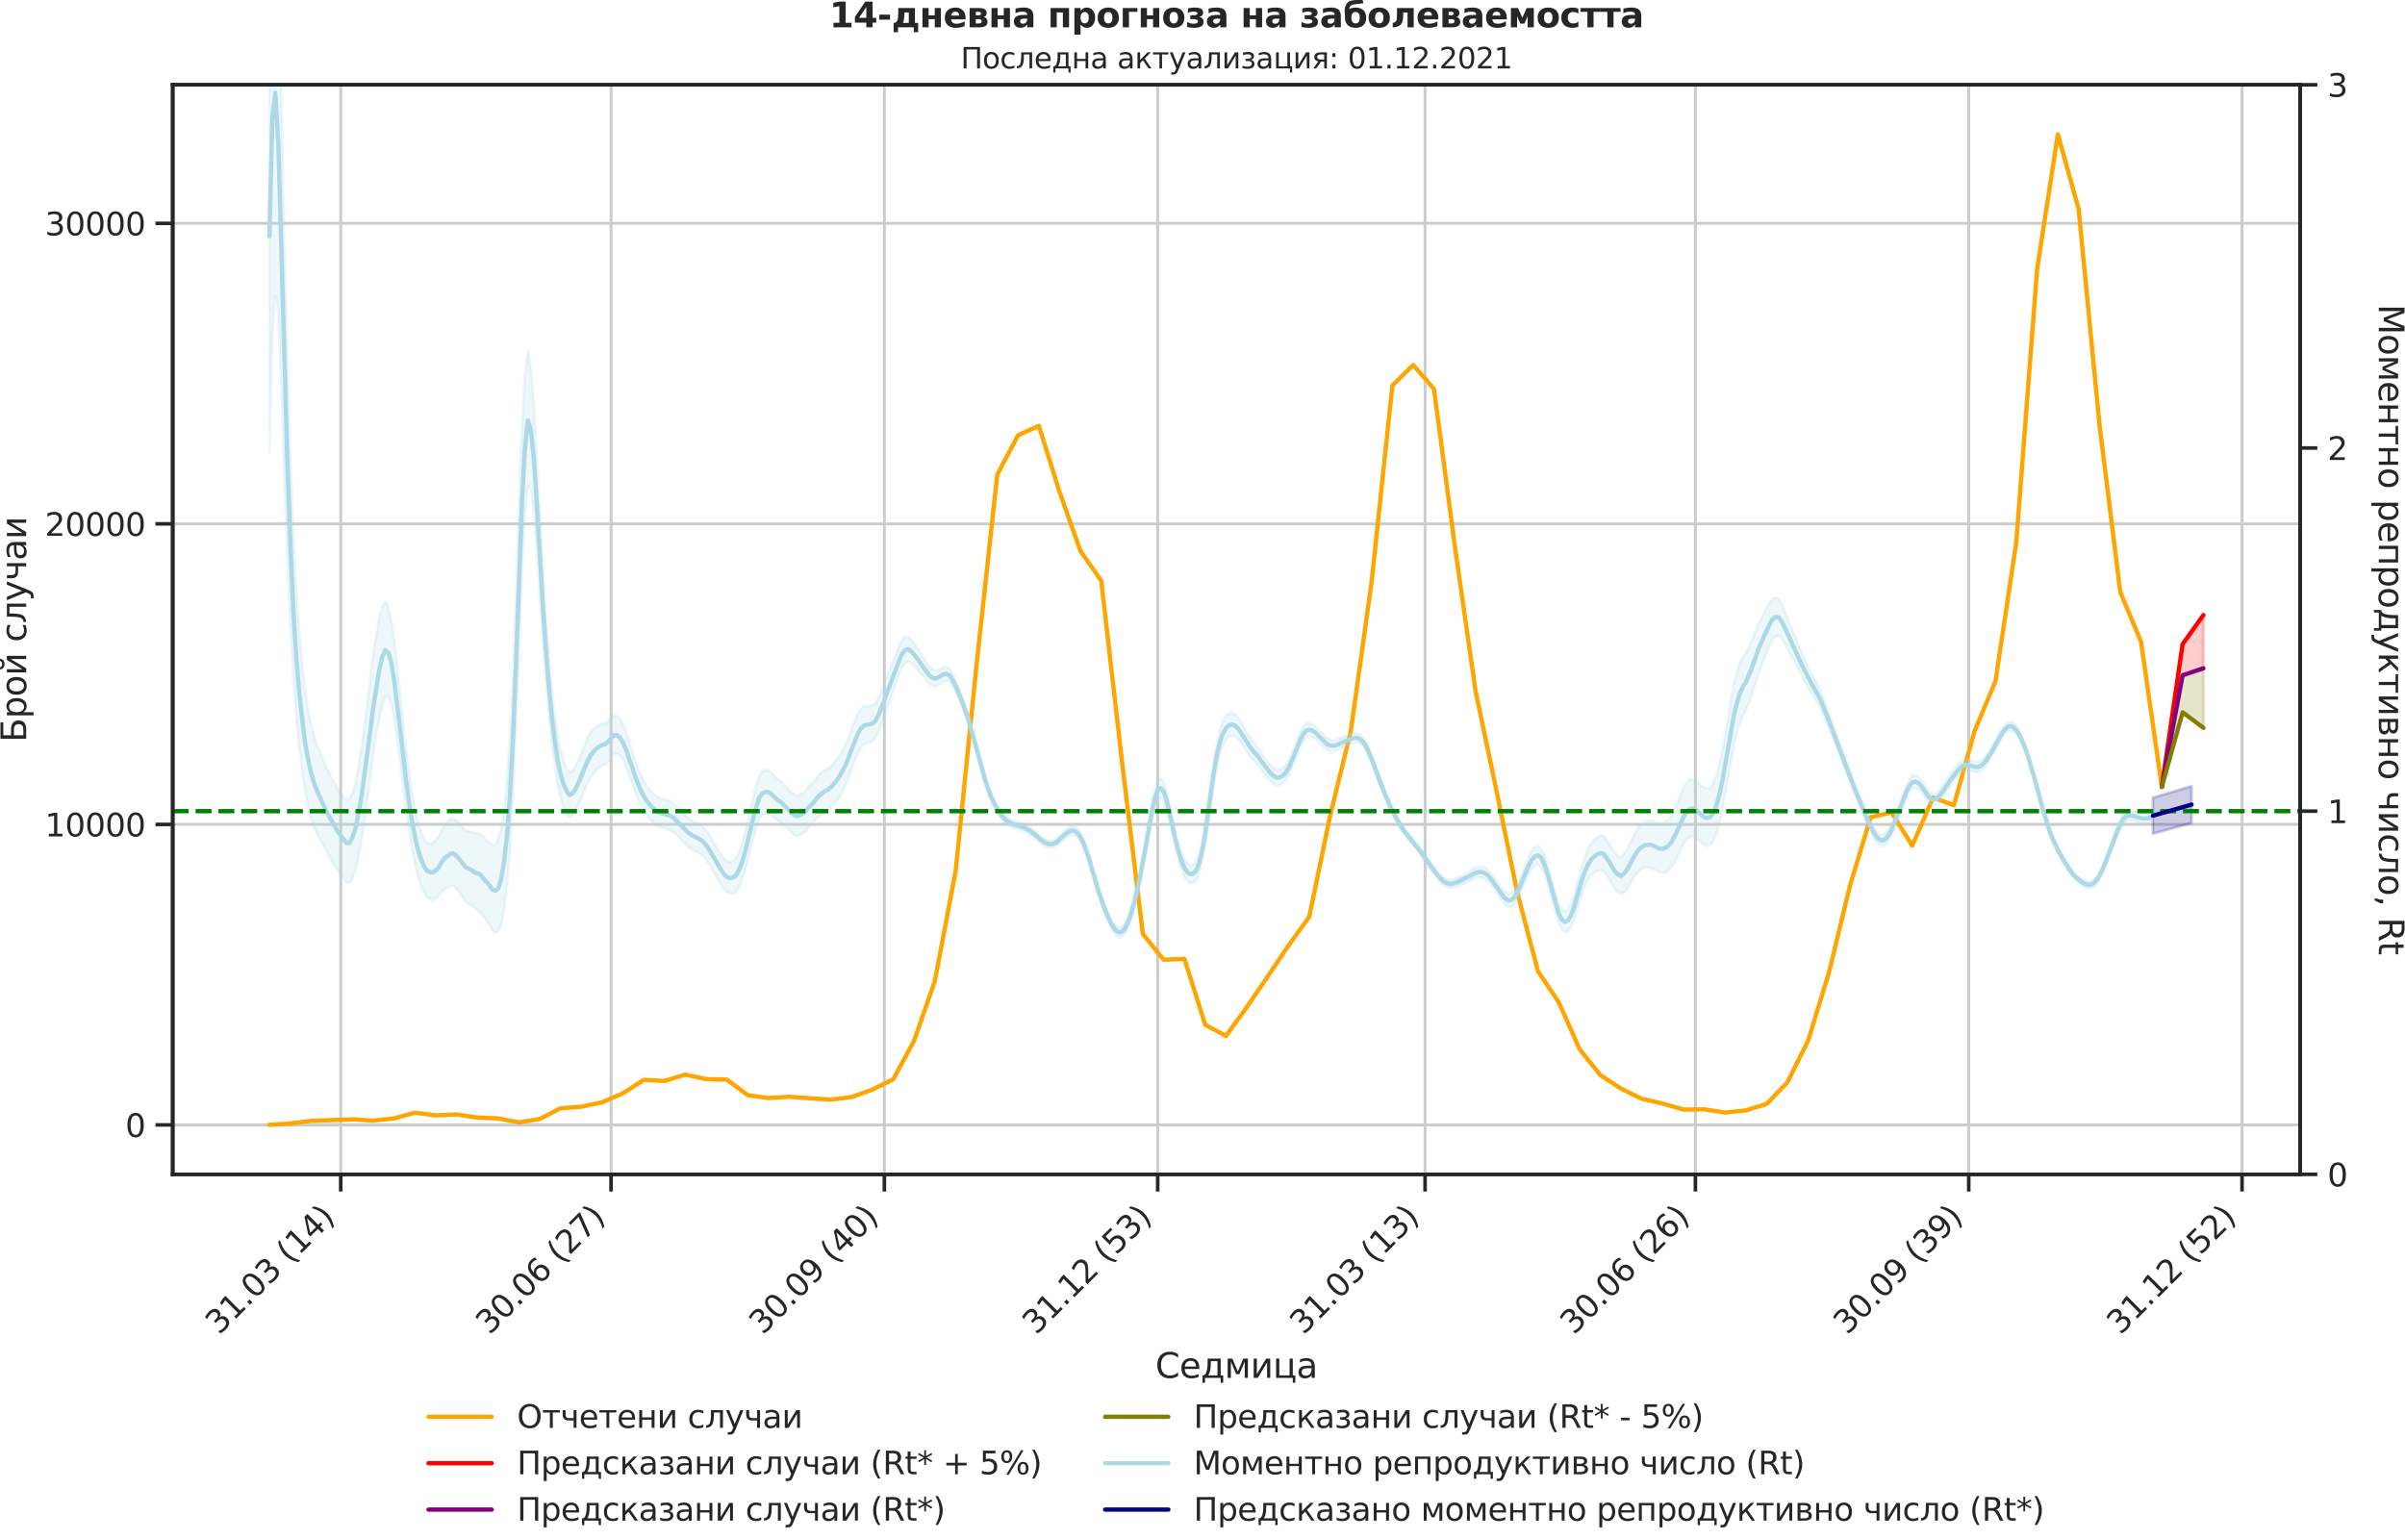 <?xml version="1.0" encoding="utf-8" standalone="no"?>
<!DOCTYPE svg PUBLIC "-//W3C//DTD SVG 1.1//EN"
  "http://www.w3.org/Graphics/SVG/1.1/DTD/svg11.dtd">
<svg xmlns:xlink="http://www.w3.org/1999/xlink" width="836.966pt" height="535.945pt" viewBox="0 0 836.966 535.945" xmlns="http://www.w3.org/2000/svg" version="1.1">
 <defs>
  <style type="text/css">*{stroke-linejoin: round; stroke-linecap: butt}</style>
 </defs>
 <g id="figure_1">
  <g id="patch_1">
   <path d="M 0 535.945 
L 836.966 535.945 
L 836.966 0 
L 0 0 
L 0 535.945 
z
" style="fill: none"/>
  </g>
  <g id="axes_1">
   <g id="patch_2">
    <path d="M 60.108 408.721 
L 800.467 408.721 
L 800.467 29.51 
L 60.108 29.51 
L 60.108 408.721 
z
" style="fill: none"/>
   </g>
   <g id="matplotlib.axis_1">
    <g id="xtick_1">
     <g id="line2d_1">
      <path d="M 118.573 408.721 
L 118.573 29.51 
" clip-path="url(#pf694d1ff82)" style="fill: none; stroke: #cccccc; stroke-linecap: round"/>
     </g>
     <g id="line2d_2">
      <defs>
       <path id="m761af17d67" d="M 0 0 
L 0 6 
" style="stroke: #262626; stroke-width: 1.25"/>
      </defs>
      <g>
       <use xlink:href="#m761af17d67" x="118.573" y="408.721" style="fill: #262626; stroke: #262626; stroke-width: 1.25"/>
      </g>
     </g>
     <g id="text_1">
      <!-- 31.03 (14) -->
      <g style="fill: #262626" transform="translate(76.249 464.838)rotate(-45)scale(0.11 -0.11)">
       <defs>
        <path id="DejaVuSans-33" d="M 2597 2516 
Q 3050 2419 3304 2112 
Q 3559 1806 3559 1356 
Q 3559 666 3084 287 
Q 2609 -91 1734 -91 
Q 1441 -91 1130 -33 
Q 819 25 488 141 
L 488 750 
Q 750 597 1062 519 
Q 1375 441 1716 441 
Q 2309 441 2620 675 
Q 2931 909 2931 1356 
Q 2931 1769 2642 2001 
Q 2353 2234 1838 2234 
L 1294 2234 
L 1294 2753 
L 1863 2753 
Q 2328 2753 2575 2939 
Q 2822 3125 2822 3475 
Q 2822 3834 2567 4026 
Q 2313 4219 1838 4219 
Q 1578 4219 1281 4162 
Q 984 4106 628 3988 
L 628 4550 
Q 988 4650 1302 4700 
Q 1616 4750 1894 4750 
Q 2613 4750 3031 4423 
Q 3450 4097 3450 3541 
Q 3450 3153 3228 2886 
Q 3006 2619 2597 2516 
z
" transform="scale(0.016)"/>
        <path id="DejaVuSans-31" d="M 794 531 
L 1825 531 
L 1825 4091 
L 703 3866 
L 703 4441 
L 1819 4666 
L 2450 4666 
L 2450 531 
L 3481 531 
L 3481 0 
L 794 0 
L 794 531 
z
" transform="scale(0.016)"/>
        <path id="DejaVuSans-2e" d="M 684 794 
L 1344 794 
L 1344 0 
L 684 0 
L 684 794 
z
" transform="scale(0.016)"/>
        <path id="DejaVuSans-30" d="M 2034 4250 
Q 1547 4250 1301 3770 
Q 1056 3291 1056 2328 
Q 1056 1369 1301 889 
Q 1547 409 2034 409 
Q 2525 409 2770 889 
Q 3016 1369 3016 2328 
Q 3016 3291 2770 3770 
Q 2525 4250 2034 4250 
z
M 2034 4750 
Q 2819 4750 3233 4129 
Q 3647 3509 3647 2328 
Q 3647 1150 3233 529 
Q 2819 -91 2034 -91 
Q 1250 -91 836 529 
Q 422 1150 422 2328 
Q 422 3509 836 4129 
Q 1250 4750 2034 4750 
z
" transform="scale(0.016)"/>
        <path id="DejaVuSans-20" transform="scale(0.016)"/>
        <path id="DejaVuSans-28" d="M 1984 4856 
Q 1566 4138 1362 3434 
Q 1159 2731 1159 2009 
Q 1159 1288 1364 580 
Q 1569 -128 1984 -844 
L 1484 -844 
Q 1016 -109 783 600 
Q 550 1309 550 2009 
Q 550 2706 781 3412 
Q 1013 4119 1484 4856 
L 1984 4856 
z
" transform="scale(0.016)"/>
        <path id="DejaVuSans-34" d="M 2419 4116 
L 825 1625 
L 2419 1625 
L 2419 4116 
z
M 2253 4666 
L 3047 4666 
L 3047 1625 
L 3713 1625 
L 3713 1100 
L 3047 1100 
L 3047 0 
L 2419 0 
L 2419 1100 
L 313 1100 
L 313 1709 
L 2253 4666 
z
" transform="scale(0.016)"/>
        <path id="DejaVuSans-29" d="M 513 4856 
L 1013 4856 
Q 1481 4119 1714 3412 
Q 1947 2706 1947 2009 
Q 1947 1309 1714 600 
Q 1481 -109 1013 -844 
L 513 -844 
Q 928 -128 1133 580 
Q 1338 1288 1338 2009 
Q 1338 2731 1133 3434 
Q 928 4138 513 4856 
z
" transform="scale(0.016)"/>
       </defs>
       <use xlink:href="#DejaVuSans-33"/>
       <use xlink:href="#DejaVuSans-31" x="63.623"/>
       <use xlink:href="#DejaVuSans-2e" x="127.246"/>
       <use xlink:href="#DejaVuSans-30" x="159.033"/>
       <use xlink:href="#DejaVuSans-33" x="222.656"/>
       <use xlink:href="#DejaVuSans-20" x="286.279"/>
       <use xlink:href="#DejaVuSans-28" x="318.066"/>
       <use xlink:href="#DejaVuSans-31" x="357.08"/>
       <use xlink:href="#DejaVuSans-34" x="420.703"/>
       <use xlink:href="#DejaVuSans-29" x="484.326"/>
      </g>
     </g>
    </g>
    <g id="xtick_2">
     <g id="line2d_3">
      <path d="M 212.656 408.721 
L 212.656 29.51 
" clip-path="url(#pf694d1ff82)" style="fill: none; stroke: #cccccc; stroke-linecap: round"/>
     </g>
     <g id="line2d_4">
      <g>
       <use xlink:href="#m761af17d67" x="212.656" y="408.721" style="fill: #262626; stroke: #262626; stroke-width: 1.25"/>
      </g>
     </g>
     <g id="text_2">
      <!-- 30.06 (27) -->
      <g style="fill: #262626" transform="translate(170.332 464.838)rotate(-45)scale(0.11 -0.11)">
       <defs>
        <path id="DejaVuSans-36" d="M 2113 2584 
Q 1688 2584 1439 2293 
Q 1191 2003 1191 1497 
Q 1191 994 1439 701 
Q 1688 409 2113 409 
Q 2538 409 2786 701 
Q 3034 994 3034 1497 
Q 3034 2003 2786 2293 
Q 2538 2584 2113 2584 
z
M 3366 4563 
L 3366 3988 
Q 3128 4100 2886 4159 
Q 2644 4219 2406 4219 
Q 1781 4219 1451 3797 
Q 1122 3375 1075 2522 
Q 1259 2794 1537 2939 
Q 1816 3084 2150 3084 
Q 2853 3084 3261 2657 
Q 3669 2231 3669 1497 
Q 3669 778 3244 343 
Q 2819 -91 2113 -91 
Q 1303 -91 875 529 
Q 447 1150 447 2328 
Q 447 3434 972 4092 
Q 1497 4750 2381 4750 
Q 2619 4750 2861 4703 
Q 3103 4656 3366 4563 
z
" transform="scale(0.016)"/>
        <path id="DejaVuSans-32" d="M 1228 531 
L 3431 531 
L 3431 0 
L 469 0 
L 469 531 
Q 828 903 1448 1529 
Q 2069 2156 2228 2338 
Q 2531 2678 2651 2914 
Q 2772 3150 2772 3378 
Q 2772 3750 2511 3984 
Q 2250 4219 1831 4219 
Q 1534 4219 1204 4116 
Q 875 4013 500 3803 
L 500 4441 
Q 881 4594 1212 4672 
Q 1544 4750 1819 4750 
Q 2544 4750 2975 4387 
Q 3406 4025 3406 3419 
Q 3406 3131 3298 2873 
Q 3191 2616 2906 2266 
Q 2828 2175 2409 1742 
Q 1991 1309 1228 531 
z
" transform="scale(0.016)"/>
        <path id="DejaVuSans-37" d="M 525 4666 
L 3525 4666 
L 3525 4397 
L 1831 0 
L 1172 0 
L 2766 4134 
L 525 4134 
L 525 4666 
z
" transform="scale(0.016)"/>
       </defs>
       <use xlink:href="#DejaVuSans-33"/>
       <use xlink:href="#DejaVuSans-30" x="63.623"/>
       <use xlink:href="#DejaVuSans-2e" x="127.246"/>
       <use xlink:href="#DejaVuSans-30" x="159.033"/>
       <use xlink:href="#DejaVuSans-36" x="222.656"/>
       <use xlink:href="#DejaVuSans-20" x="286.279"/>
       <use xlink:href="#DejaVuSans-28" x="318.066"/>
       <use xlink:href="#DejaVuSans-32" x="357.08"/>
       <use xlink:href="#DejaVuSans-37" x="420.703"/>
       <use xlink:href="#DejaVuSans-29" x="484.326"/>
      </g>
     </g>
    </g>
    <g id="xtick_3">
     <g id="line2d_5">
      <path d="M 307.773 408.721 
L 307.773 29.51 
" clip-path="url(#pf694d1ff82)" style="fill: none; stroke: #cccccc; stroke-linecap: round"/>
     </g>
     <g id="line2d_6">
      <g>
       <use xlink:href="#m761af17d67" x="307.773" y="408.721" style="fill: #262626; stroke: #262626; stroke-width: 1.25"/>
      </g>
     </g>
     <g id="text_3">
      <!-- 30.09 (40) -->
      <g style="fill: #262626" transform="translate(265.449 464.838)rotate(-45)scale(0.11 -0.11)">
       <defs>
        <path id="DejaVuSans-39" d="M 703 97 
L 703 672 
Q 941 559 1184 500 
Q 1428 441 1663 441 
Q 2288 441 2617 861 
Q 2947 1281 2994 2138 
Q 2813 1869 2534 1725 
Q 2256 1581 1919 1581 
Q 1219 1581 811 2004 
Q 403 2428 403 3163 
Q 403 3881 828 4315 
Q 1253 4750 1959 4750 
Q 2769 4750 3195 4129 
Q 3622 3509 3622 2328 
Q 3622 1225 3098 567 
Q 2575 -91 1691 -91 
Q 1453 -91 1209 -44 
Q 966 3 703 97 
z
M 1959 2075 
Q 2384 2075 2632 2365 
Q 2881 2656 2881 3163 
Q 2881 3666 2632 3958 
Q 2384 4250 1959 4250 
Q 1534 4250 1286 3958 
Q 1038 3666 1038 3163 
Q 1038 2656 1286 2365 
Q 1534 2075 1959 2075 
z
" transform="scale(0.016)"/>
       </defs>
       <use xlink:href="#DejaVuSans-33"/>
       <use xlink:href="#DejaVuSans-30" x="63.623"/>
       <use xlink:href="#DejaVuSans-2e" x="127.246"/>
       <use xlink:href="#DejaVuSans-30" x="159.033"/>
       <use xlink:href="#DejaVuSans-39" x="222.656"/>
       <use xlink:href="#DejaVuSans-20" x="286.279"/>
       <use xlink:href="#DejaVuSans-28" x="318.066"/>
       <use xlink:href="#DejaVuSans-34" x="357.08"/>
       <use xlink:href="#DejaVuSans-30" x="420.703"/>
       <use xlink:href="#DejaVuSans-29" x="484.326"/>
      </g>
     </g>
    </g>
    <g id="xtick_4">
     <g id="line2d_7">
      <path d="M 402.89 408.721 
L 402.89 29.51 
" clip-path="url(#pf694d1ff82)" style="fill: none; stroke: #cccccc; stroke-linecap: round"/>
     </g>
     <g id="line2d_8">
      <g>
       <use xlink:href="#m761af17d67" x="402.89" y="408.721" style="fill: #262626; stroke: #262626; stroke-width: 1.25"/>
      </g>
     </g>
     <g id="text_4">
      <!-- 31.12 (53) -->
      <g style="fill: #262626" transform="translate(360.566 464.838)rotate(-45)scale(0.11 -0.11)">
       <defs>
        <path id="DejaVuSans-35" d="M 691 4666 
L 3169 4666 
L 3169 4134 
L 1269 4134 
L 1269 2991 
Q 1406 3038 1543 3061 
Q 1681 3084 1819 3084 
Q 2600 3084 3056 2656 
Q 3513 2228 3513 1497 
Q 3513 744 3044 326 
Q 2575 -91 1722 -91 
Q 1428 -91 1123 -41 
Q 819 9 494 109 
L 494 744 
Q 775 591 1075 516 
Q 1375 441 1709 441 
Q 2250 441 2565 725 
Q 2881 1009 2881 1497 
Q 2881 1984 2565 2268 
Q 2250 2553 1709 2553 
Q 1456 2553 1204 2497 
Q 953 2441 691 2322 
L 691 4666 
z
" transform="scale(0.016)"/>
       </defs>
       <use xlink:href="#DejaVuSans-33"/>
       <use xlink:href="#DejaVuSans-31" x="63.623"/>
       <use xlink:href="#DejaVuSans-2e" x="127.246"/>
       <use xlink:href="#DejaVuSans-31" x="159.033"/>
       <use xlink:href="#DejaVuSans-32" x="222.656"/>
       <use xlink:href="#DejaVuSans-20" x="286.279"/>
       <use xlink:href="#DejaVuSans-28" x="318.066"/>
       <use xlink:href="#DejaVuSans-35" x="357.08"/>
       <use xlink:href="#DejaVuSans-33" x="420.703"/>
       <use xlink:href="#DejaVuSans-29" x="484.326"/>
      </g>
     </g>
    </g>
    <g id="xtick_5">
     <g id="line2d_9">
      <path d="M 495.939 408.721 
L 495.939 29.51 
" clip-path="url(#pf694d1ff82)" style="fill: none; stroke: #cccccc; stroke-linecap: round"/>
     </g>
     <g id="line2d_10">
      <g>
       <use xlink:href="#m761af17d67" x="495.939" y="408.721" style="fill: #262626; stroke: #262626; stroke-width: 1.25"/>
      </g>
     </g>
     <g id="text_5">
      <!-- 31.03 (13) -->
      <g style="fill: #262626" transform="translate(453.615 464.838)rotate(-45)scale(0.11 -0.11)">
       <use xlink:href="#DejaVuSans-33"/>
       <use xlink:href="#DejaVuSans-31" x="63.623"/>
       <use xlink:href="#DejaVuSans-2e" x="127.246"/>
       <use xlink:href="#DejaVuSans-30" x="159.033"/>
       <use xlink:href="#DejaVuSans-33" x="222.656"/>
       <use xlink:href="#DejaVuSans-20" x="286.279"/>
       <use xlink:href="#DejaVuSans-28" x="318.066"/>
       <use xlink:href="#DejaVuSans-31" x="357.08"/>
       <use xlink:href="#DejaVuSans-33" x="420.703"/>
       <use xlink:href="#DejaVuSans-29" x="484.326"/>
      </g>
     </g>
    </g>
    <g id="xtick_6">
     <g id="line2d_11">
      <path d="M 590.022 408.721 
L 590.022 29.51 
" clip-path="url(#pf694d1ff82)" style="fill: none; stroke: #cccccc; stroke-linecap: round"/>
     </g>
     <g id="line2d_12">
      <g>
       <use xlink:href="#m761af17d67" x="590.022" y="408.721" style="fill: #262626; stroke: #262626; stroke-width: 1.25"/>
      </g>
     </g>
     <g id="text_6">
      <!-- 30.06 (26) -->
      <g style="fill: #262626" transform="translate(547.697 464.838)rotate(-45)scale(0.11 -0.11)">
       <use xlink:href="#DejaVuSans-33"/>
       <use xlink:href="#DejaVuSans-30" x="63.623"/>
       <use xlink:href="#DejaVuSans-2e" x="127.246"/>
       <use xlink:href="#DejaVuSans-30" x="159.033"/>
       <use xlink:href="#DejaVuSans-36" x="222.656"/>
       <use xlink:href="#DejaVuSans-20" x="286.279"/>
       <use xlink:href="#DejaVuSans-28" x="318.066"/>
       <use xlink:href="#DejaVuSans-32" x="357.08"/>
       <use xlink:href="#DejaVuSans-36" x="420.703"/>
       <use xlink:href="#DejaVuSans-29" x="484.326"/>
      </g>
     </g>
    </g>
    <g id="xtick_7">
     <g id="line2d_13">
      <path d="M 685.138 408.721 
L 685.138 29.51 
" clip-path="url(#pf694d1ff82)" style="fill: none; stroke: #cccccc; stroke-linecap: round"/>
     </g>
     <g id="line2d_14">
      <g>
       <use xlink:href="#m761af17d67" x="685.138" y="408.721" style="fill: #262626; stroke: #262626; stroke-width: 1.25"/>
      </g>
     </g>
     <g id="text_7">
      <!-- 30.09 (39) -->
      <g style="fill: #262626" transform="translate(642.814 464.838)rotate(-45)scale(0.11 -0.11)">
       <use xlink:href="#DejaVuSans-33"/>
       <use xlink:href="#DejaVuSans-30" x="63.623"/>
       <use xlink:href="#DejaVuSans-2e" x="127.246"/>
       <use xlink:href="#DejaVuSans-30" x="159.033"/>
       <use xlink:href="#DejaVuSans-39" x="222.656"/>
       <use xlink:href="#DejaVuSans-20" x="286.279"/>
       <use xlink:href="#DejaVuSans-28" x="318.066"/>
       <use xlink:href="#DejaVuSans-33" x="357.08"/>
       <use xlink:href="#DejaVuSans-39" x="420.703"/>
       <use xlink:href="#DejaVuSans-29" x="484.326"/>
      </g>
     </g>
    </g>
    <g id="xtick_8">
     <g id="line2d_15">
      <path d="M 780.255 408.721 
L 780.255 29.51 
" clip-path="url(#pf694d1ff82)" style="fill: none; stroke: #cccccc; stroke-linecap: round"/>
     </g>
     <g id="line2d_16">
      <g>
       <use xlink:href="#m761af17d67" x="780.255" y="408.721" style="fill: #262626; stroke: #262626; stroke-width: 1.25"/>
      </g>
     </g>
     <g id="text_8">
      <!-- 31.12 (52) -->
      <g style="fill: #262626" transform="translate(737.931 464.838)rotate(-45)scale(0.11 -0.11)">
       <use xlink:href="#DejaVuSans-33"/>
       <use xlink:href="#DejaVuSans-31" x="63.623"/>
       <use xlink:href="#DejaVuSans-2e" x="127.246"/>
       <use xlink:href="#DejaVuSans-31" x="159.033"/>
       <use xlink:href="#DejaVuSans-32" x="222.656"/>
       <use xlink:href="#DejaVuSans-20" x="286.279"/>
       <use xlink:href="#DejaVuSans-28" x="318.066"/>
       <use xlink:href="#DejaVuSans-35" x="357.08"/>
       <use xlink:href="#DejaVuSans-32" x="420.703"/>
       <use xlink:href="#DejaVuSans-29" x="484.326"/>
      </g>
     </g>
    </g>
    <g id="text_9">
     <!-- Седмица -->
     <g style="fill: #262626" transform="translate(402.072 479.573)scale(0.12 -0.12)">
      <defs>
       <path id="DejaVuSans-421" d="M 4122 4306 
L 4122 3641 
Q 3803 3938 3442 4084 
Q 3081 4231 2675 4231 
Q 1875 4231 1450 3742 
Q 1025 3253 1025 2328 
Q 1025 1406 1450 917 
Q 1875 428 2675 428 
Q 3081 428 3442 575 
Q 3803 722 4122 1019 
L 4122 359 
Q 3791 134 3420 21 
Q 3050 -91 2638 -91 
Q 1578 -91 968 557 
Q 359 1206 359 2328 
Q 359 3453 968 4101 
Q 1578 4750 2638 4750 
Q 3056 4750 3426 4639 
Q 3797 4528 4122 4306 
z
" transform="scale(0.016)"/>
       <path id="DejaVuSans-435" d="M 3597 1894 
L 3597 1613 
L 953 1613 
Q 991 1019 1311 708 
Q 1631 397 2203 397 
Q 2534 397 2845 478 
Q 3156 559 3463 722 
L 3463 178 
Q 3153 47 2828 -22 
Q 2503 -91 2169 -91 
Q 1331 -91 842 396 
Q 353 884 353 1716 
Q 353 2575 817 3079 
Q 1281 3584 2069 3584 
Q 2775 3584 3186 3129 
Q 3597 2675 3597 1894 
z
M 3022 2063 
Q 3016 2534 2758 2815 
Q 2500 3097 2075 3097 
Q 1594 3097 1305 2825 
Q 1016 2553 972 2059 
L 3022 2063 
z
" transform="scale(0.016)"/>
       <path id="DejaVuSans-434" d="M 1384 459 
L 3053 459 
L 3053 3041 
L 1844 3041 
L 1844 2603 
Q 1844 1316 1475 628 
L 1384 459 
z
M 550 459 
Q 834 584 959 850 
Q 1266 1509 1266 2838 
L 1266 3500 
L 3631 3500 
L 3631 459 
L 4091 459 
L 4091 -884 
L 3631 -884 
L 3631 0 
L 794 0 
L 794 -884 
L 334 -884 
L 334 459 
L 550 459 
z
" transform="scale(0.016)"/>
       <path id="DejaVuSans-43c" d="M 581 3500 
L 1422 3500 
L 2416 1156 
L 3413 3500 
L 4247 3500 
L 4247 0 
L 3669 0 
L 3669 2950 
L 2703 672 
L 2128 672 
L 1159 2950 
L 1159 0 
L 581 0 
L 581 3500 
z
" transform="scale(0.016)"/>
       <path id="DejaVuSans-438" d="M 3578 3500 
L 3578 0 
L 3006 0 
L 3006 2809 
L 1319 0 
L 581 0 
L 581 3500 
L 1153 3500 
L 1153 697 
L 2838 3500 
L 3578 3500 
z
" transform="scale(0.016)"/>
       <path id="DejaVuSans-446" d="M 3603 0 
L 581 0 
L 581 3500 
L 1159 3500 
L 1159 459 
L 3025 459 
L 3025 3500 
L 3603 3500 
L 3603 459 
L 4063 459 
L 4063 -884 
L 3603 -884 
L 3603 0 
z
" transform="scale(0.016)"/>
       <path id="DejaVuSans-430" d="M 2194 1759 
Q 1497 1759 1228 1600 
Q 959 1441 959 1056 
Q 959 750 1161 570 
Q 1363 391 1709 391 
Q 2188 391 2477 730 
Q 2766 1069 2766 1631 
L 2766 1759 
L 2194 1759 
z
M 3341 1997 
L 3341 0 
L 2766 0 
L 2766 531 
Q 2569 213 2275 61 
Q 1981 -91 1556 -91 
Q 1019 -91 701 211 
Q 384 513 384 1019 
Q 384 1609 779 1909 
Q 1175 2209 1959 2209 
L 2766 2209 
L 2766 2266 
Q 2766 2663 2505 2880 
Q 2244 3097 1772 3097 
Q 1472 3097 1187 3025 
Q 903 2953 641 2809 
L 641 3341 
Q 956 3463 1253 3523 
Q 1550 3584 1831 3584 
Q 2591 3584 2966 3190 
Q 3341 2797 3341 1997 
z
" transform="scale(0.016)"/>
      </defs>
      <use xlink:href="#DejaVuSans-421"/>
      <use xlink:href="#DejaVuSans-435" x="69.824"/>
      <use xlink:href="#DejaVuSans-434" x="131.348"/>
      <use xlink:href="#DejaVuSans-43c" x="200.488"/>
      <use xlink:href="#DejaVuSans-438" x="275.928"/>
      <use xlink:href="#DejaVuSans-446" x="340.918"/>
      <use xlink:href="#DejaVuSans-430" x="408.984"/>
     </g>
    </g>
   </g>
   <g id="matplotlib.axis_2">
    <g id="ytick_1">
     <g id="line2d_17">
      <path d="M 60.108 391.526 
L 800.467 391.526 
" clip-path="url(#pf694d1ff82)" style="fill: none; stroke: #cccccc; stroke-linecap: round"/>
     </g>
     <g id="line2d_18">
      <defs>
       <path id="m3152a0ece6" d="M 0 0 
L -6 0 
" style="stroke: #262626; stroke-width: 1.25"/>
      </defs>
      <g>
       <use xlink:href="#m3152a0ece6" x="60.108" y="391.526" style="fill: #262626; stroke: #262626; stroke-width: 1.25"/>
      </g>
     </g>
     <g id="text_10">
      <!-- 0 -->
      <g style="fill: #262626" transform="translate(43.609 395.705)scale(0.11 -0.11)">
       <use xlink:href="#DejaVuSans-30"/>
      </g>
     </g>
    </g>
    <g id="ytick_2">
     <g id="line2d_19">
      <path d="M 60.108 286.927 
L 800.467 286.927 
" clip-path="url(#pf694d1ff82)" style="fill: none; stroke: #cccccc; stroke-linecap: round"/>
     </g>
     <g id="line2d_20">
      <g>
       <use xlink:href="#m3152a0ece6" x="60.108" y="286.927" style="fill: #262626; stroke: #262626; stroke-width: 1.25"/>
      </g>
     </g>
     <g id="text_11">
      <!-- 10000 -->
      <g style="fill: #262626" transform="translate(15.614 291.106)scale(0.11 -0.11)">
       <use xlink:href="#DejaVuSans-31"/>
       <use xlink:href="#DejaVuSans-30" x="63.623"/>
       <use xlink:href="#DejaVuSans-30" x="127.246"/>
       <use xlink:href="#DejaVuSans-30" x="190.869"/>
       <use xlink:href="#DejaVuSans-30" x="254.492"/>
      </g>
     </g>
    </g>
    <g id="ytick_3">
     <g id="line2d_21">
      <path d="M 60.108 182.328 
L 800.467 182.328 
" clip-path="url(#pf694d1ff82)" style="fill: none; stroke: #cccccc; stroke-linecap: round"/>
     </g>
     <g id="line2d_22">
      <g>
       <use xlink:href="#m3152a0ece6" x="60.108" y="182.328" style="fill: #262626; stroke: #262626; stroke-width: 1.25"/>
      </g>
     </g>
     <g id="text_12">
      <!-- 20000 -->
      <g style="fill: #262626" transform="translate(15.614 186.507)scale(0.11 -0.11)">
       <use xlink:href="#DejaVuSans-32"/>
       <use xlink:href="#DejaVuSans-30" x="63.623"/>
       <use xlink:href="#DejaVuSans-30" x="127.246"/>
       <use xlink:href="#DejaVuSans-30" x="190.869"/>
       <use xlink:href="#DejaVuSans-30" x="254.492"/>
      </g>
     </g>
    </g>
    <g id="ytick_4">
     <g id="line2d_23">
      <path d="M 60.108 77.729 
L 800.467 77.729 
" clip-path="url(#pf694d1ff82)" style="fill: none; stroke: #cccccc; stroke-linecap: round"/>
     </g>
     <g id="line2d_24">
      <g>
       <use xlink:href="#m3152a0ece6" x="60.108" y="77.729" style="fill: #262626; stroke: #262626; stroke-width: 1.25"/>
      </g>
     </g>
     <g id="text_13">
      <!-- 30000 -->
      <g style="fill: #262626" transform="translate(15.614 81.908)scale(0.11 -0.11)">
       <use xlink:href="#DejaVuSans-33"/>
       <use xlink:href="#DejaVuSans-30" x="63.623"/>
       <use xlink:href="#DejaVuSans-30" x="127.246"/>
       <use xlink:href="#DejaVuSans-30" x="190.869"/>
       <use xlink:href="#DejaVuSans-30" x="254.492"/>
      </g>
     </g>
    </g>
    <g id="text_14">
     <!-- Брой случаи -->
     <g style="fill: #262626" transform="translate(9.118 258.325)rotate(-90)scale(0.12 -0.12)">
      <defs>
       <path id="DejaVuSans-411" d="M 3272 1372 
Q 3272 1806 3026 2017 
Q 2781 2228 2272 2228 
L 1259 2228 
L 1259 519 
L 2272 519 
Q 2781 519 3026 730 
Q 3272 941 3272 1372 
z
M 3609 4666 
L 3609 4147 
L 1259 4147 
L 1259 2747 
L 2303 2747 
Q 3088 2747 3513 2406 
Q 3938 2066 3938 1372 
Q 3938 681 3527 340 
Q 3116 0 2303 0 
L 628 0 
L 628 4666 
L 3609 4666 
z
" transform="scale(0.016)"/>
       <path id="DejaVuSans-440" d="M 1159 525 
L 1159 -1331 
L 581 -1331 
L 581 3500 
L 1159 3500 
L 1159 2969 
Q 1341 3281 1617 3432 
Q 1894 3584 2278 3584 
Q 2916 3584 3314 3078 
Q 3713 2572 3713 1747 
Q 3713 922 3314 415 
Q 2916 -91 2278 -91 
Q 1894 -91 1617 61 
Q 1341 213 1159 525 
z
M 3116 1747 
Q 3116 2381 2855 2742 
Q 2594 3103 2138 3103 
Q 1681 3103 1420 2742 
Q 1159 2381 1159 1747 
Q 1159 1113 1420 752 
Q 1681 391 2138 391 
Q 2594 391 2855 752 
Q 3116 1113 3116 1747 
z
" transform="scale(0.016)"/>
       <path id="DejaVuSans-43e" d="M 1959 3097 
Q 1497 3097 1228 2736 
Q 959 2375 959 1747 
Q 959 1119 1226 758 
Q 1494 397 1959 397 
Q 2419 397 2687 759 
Q 2956 1122 2956 1747 
Q 2956 2369 2687 2733 
Q 2419 3097 1959 3097 
z
M 1959 3584 
Q 2709 3584 3137 3096 
Q 3566 2609 3566 1747 
Q 3566 888 3137 398 
Q 2709 -91 1959 -91 
Q 1206 -91 779 398 
Q 353 888 353 1747 
Q 353 2609 779 3096 
Q 1206 3584 1959 3584 
z
" transform="scale(0.016)"/>
       <path id="DejaVuSans-439" d="M 3578 3500 
L 3578 0 
L 3006 0 
L 3006 2809 
L 1319 0 
L 581 0 
L 581 3500 
L 1153 3500 
L 1153 697 
L 2838 3500 
L 3578 3500 
z
M 1102 4833 
L 1471 4833 
Q 1505 4599 1656 4481 
Q 1808 4364 2080 4364 
Q 2349 4364 2499 4480 
Q 2649 4596 2689 4833 
L 3058 4833 
Q 3027 4386 2780 4161 
Q 2533 3936 2080 3936 
Q 1627 3936 1380 4161 
Q 1133 4386 1102 4833 
z
" transform="scale(0.016)"/>
       <path id="DejaVuSans-441" d="M 3122 3366 
L 3122 2828 
Q 2878 2963 2633 3030 
Q 2388 3097 2138 3097 
Q 1578 3097 1268 2742 
Q 959 2388 959 1747 
Q 959 1106 1268 751 
Q 1578 397 2138 397 
Q 2388 397 2633 464 
Q 2878 531 3122 666 
L 3122 134 
Q 2881 22 2623 -34 
Q 2366 -91 2075 -91 
Q 1284 -91 818 406 
Q 353 903 353 1747 
Q 353 2603 823 3093 
Q 1294 3584 2113 3584 
Q 2378 3584 2631 3529 
Q 2884 3475 3122 3366 
z
" transform="scale(0.016)"/>
       <path id="DejaVuSans-43b" d="M 238 0 
L 238 478 
Q 806 566 981 959 
Q 1194 1513 1194 2928 
L 1194 3500 
L 3559 3500 
L 3559 0 
L 2984 0 
L 2984 3041 
L 1769 3041 
L 1769 2694 
Q 1769 1344 1494 738 
Q 1200 91 238 0 
z
" transform="scale(0.016)"/>
       <path id="DejaVuSans-443" d="M 2059 -325 
Q 1816 -950 1584 -1140 
Q 1353 -1331 966 -1331 
L 506 -1331 
L 506 -850 
L 844 -850 
Q 1081 -850 1212 -737 
Q 1344 -625 1503 -206 
L 1606 56 
L 191 3500 
L 800 3500 
L 1894 763 
L 2988 3500 
L 3597 3500 
L 2059 -325 
z
" transform="scale(0.016)"/>
       <path id="DejaVuSans-447" d="M 2625 0 
L 2625 1472 
L 1553 1472 
Q 1075 1472 756 1769 
Q 469 2038 469 2613 
L 469 3500 
L 1044 3500 
L 1044 2666 
Q 1044 2300 1206 2116 
Q 1372 1931 1697 1931 
L 2625 1931 
L 2625 3500 
L 3200 3500 
L 3200 0 
L 2625 0 
z
" transform="scale(0.016)"/>
      </defs>
      <use xlink:href="#DejaVuSans-411"/>
      <use xlink:href="#DejaVuSans-440" x="68.604"/>
      <use xlink:href="#DejaVuSans-43e" x="132.08"/>
      <use xlink:href="#DejaVuSans-439" x="193.262"/>
      <use xlink:href="#DejaVuSans-20" x="258.252"/>
      <use xlink:href="#DejaVuSans-441" x="290.039"/>
      <use xlink:href="#DejaVuSans-43b" x="345.02"/>
      <use xlink:href="#DejaVuSans-443" x="408.936"/>
      <use xlink:href="#DejaVuSans-447" x="468.115"/>
      <use xlink:href="#DejaVuSans-430" x="527.197"/>
      <use xlink:href="#DejaVuSans-438" x="588.477"/>
     </g>
    </g>
   </g>
   <g id="PolyCollection_1">
    <defs>
     <path id="m7a1cbf2939" d="M 752.34 -262.1 
L 752.34 -262.1 
L 759.578 -311.756 
L 766.815 -321.878 
L 766.815 -303.353 
L 766.815 -303.353 
L 759.578 -300.909 
L 752.34 -262.1 
z
" style="stroke: #ff0000; stroke-opacity: 0.2"/>
    </defs>
    <g clip-path="url(#pf694d1ff82)">
     <use xlink:href="#m7a1cbf2939" x="0" y="535.945" style="fill: #ff0000; fill-opacity: 0.2; stroke: #ff0000; stroke-opacity: 0.2"/>
    </g>
   </g>
   <g id="PolyCollection_2">
    <defs>
     <path id="m40a2ec353d" d="M 752.34 -262.1 
L 752.34 -262.1 
L 759.578 -300.909 
L 766.815 -303.353 
L 766.815 -282.608 
L 766.815 -282.608 
L 759.578 -288.023 
L 752.34 -262.1 
z
" style="stroke: #808000; stroke-opacity: 0.2"/>
    </defs>
    <g clip-path="url(#pf694d1ff82)">
     <use xlink:href="#m40a2ec353d" x="0" y="535.945" style="fill: #808000; fill-opacity: 0.2; stroke: #808000; stroke-opacity: 0.2"/>
    </g>
   </g>
   <g id="line2d_25">
    <path d="M 93.76 391.484 
L 100.997 391.034 
L 108.235 390.103 
L 115.472 389.863 
L 122.709 389.591 
L 129.946 390.02 
L 137.183 389.235 
L 144.42 387.279 
L 151.657 388.2 
L 158.895 387.896 
L 166.132 388.953 
L 173.369 389.267 
L 180.606 390.626 
L 187.843 389.455 
L 195.08 385.721 
L 202.317 385.187 
L 209.555 383.65 
L 216.792 380.522 
L 224.029 375.857 
L 231.266 376.223 
L 238.503 374.016 
L 245.74 375.585 
L 252.977 375.763 
L 260.215 381.171 
L 267.452 382.175 
L 274.689 381.725 
L 281.926 382.258 
L 289.163 382.729 
L 296.4 381.819 
L 303.637 379.204 
L 310.875 375.616 
L 318.112 362.228 
L 325.349 341.433 
L 332.586 303.098 
L 339.823 231.678 
L 347.06 165.163 
L 354.297 151.471 
L 361.535 148.208 
L 368.772 171.345 
L 376.009 191.773 
L 383.246 202.118 
L 390.483 265.202 
L 397.72 325.053 
L 404.957 334.038 
L 412.195 333.724 
L 419.432 356.694 
L 426.669 360.565 
L 433.906 350.502 
L 441.143 339.917 
L 448.38 329.143 
L 455.618 319.112 
L 462.855 284.134 
L 470.092 254.449 
L 477.329 202.547 
L 484.566 134.192 
L 491.803 126.995 
L 499.04 135.374 
L 506.278 189.943 
L 513.515 240.569 
L 520.752 275.034 
L 527.989 310.504 
L 535.226 338.024 
L 542.463 348.849 
L 549.7 365.125 
L 556.938 374.204 
L 564.175 378.922 
L 571.412 382.447 
L 578.649 384.089 
L 585.886 386.191 
L 593.123 386.097 
L 600.36 387.216 
L 607.598 386.463 
L 614.835 384.214 
L 622.072 376.621 
L 629.309 362.039 
L 636.546 338.295 
L 643.783 308.38 
L 651.02 284.448 
L 658.258 282.774 
L 665.495 294.353 
L 672.732 277.586 
L 679.969 280.264 
L 687.206 254.334 
L 694.443 237.138 
L 701.68 188.834 
L 708.918 93.9 
L 716.155 46.747 
L 723.392 72.802 
L 730.629 147.674 
L 737.866 206.009 
L 745.103 223.404 
L 752.34 273.844 
" clip-path="url(#pf694d1ff82)" style="fill: none; stroke: #ffa500; stroke-width: 1.5; stroke-linecap: round"/>
   </g>
   <g id="line2d_26">
    <path d="M 752.34 273.844 
L 759.578 224.188 
L 766.815 214.067 
" clip-path="url(#pf694d1ff82)" style="fill: none; stroke: #ff0000; stroke-width: 1.5; stroke-linecap: round"/>
   </g>
   <g id="line2d_27">
    <path d="M 752.34 273.844 
L 759.578 235.035 
L 766.815 232.591 
" clip-path="url(#pf694d1ff82)" style="fill: none; stroke: #800080; stroke-width: 1.5; stroke-linecap: round"/>
   </g>
   <g id="line2d_28">
    <path d="M 752.34 273.844 
L 759.578 247.922 
L 766.815 253.337 
" clip-path="url(#pf694d1ff82)" style="fill: none; stroke: #808000; stroke-width: 1.5; stroke-linecap: round"/>
   </g>
   <g id="patch_3">
    <path d="M 60.108 408.721 
L 60.108 29.51 
" style="fill: none; stroke: #262626; stroke-width: 1.25; stroke-linejoin: miter; stroke-linecap: square"/>
   </g>
   <g id="patch_4">
    <path d="M 800.467 408.721 
L 800.467 29.51 
" style="fill: none; stroke: #262626; stroke-width: 1.25; stroke-linejoin: miter; stroke-linecap: square"/>
   </g>
   <g id="patch_5">
    <path d="M 60.108 408.721 
L 800.467 408.721 
" style="fill: none; stroke: #262626; stroke-width: 1.25; stroke-linejoin: miter; stroke-linecap: square"/>
   </g>
   <g id="patch_6">
    <path d="M 60.108 29.51 
L 800.467 29.51 
" style="fill: none; stroke: #262626; stroke-width: 1.25; stroke-linejoin: miter; stroke-linecap: square"/>
   </g>
   <g id="text_15">
    <!-- Последна актуализация: 01.12.2021 -->
    <g style="fill: #262626" transform="translate(334.356 23.822)scale(0.1 -0.1)">
     <defs>
      <path id="DejaVuSans-41f" d="M 4184 4666 
L 4184 0 
L 3553 0 
L 3553 4134 
L 1259 4134 
L 1259 0 
L 628 0 
L 628 4666 
L 4184 4666 
z
" transform="scale(0.016)"/>
      <path id="DejaVuSans-43d" d="M 581 3500 
L 1159 3500 
L 1159 2072 
L 3025 2072 
L 3025 3500 
L 3603 3500 
L 3603 0 
L 3025 0 
L 3025 1613 
L 1159 1613 
L 1159 0 
L 581 0 
L 581 3500 
z
" transform="scale(0.016)"/>
      <path id="DejaVuSans-43a" d="M 581 3500 
L 1153 3500 
L 1153 1856 
L 2775 3500 
L 3481 3500 
L 2144 2147 
L 3653 0 
L 3009 0 
L 1769 1766 
L 1153 1141 
L 1153 0 
L 581 0 
L 581 3500 
z
" transform="scale(0.016)"/>
      <path id="DejaVuSans-442" d="M 188 3500 
L 3541 3500 
L 3541 3041 
L 2147 3041 
L 2147 0 
L 1581 0 
L 1581 3041 
L 188 3041 
L 188 3500 
z
" transform="scale(0.016)"/>
      <path id="DejaVuSans-437" d="M 2206 1888 
Q 2594 1813 2809 1584 
Q 3025 1356 3025 1019 
Q 3025 478 2622 193 
Q 2219 -91 1475 -91 
Q 1225 -91 961 -47 
Q 697 -3 416 84 
L 416 619 
Q 638 503 903 445 
Q 1169 388 1459 388 
Q 1931 388 2195 563 
Q 2459 738 2459 1019 
Q 2459 1294 2225 1461 
Q 1991 1628 1563 1628 
L 1100 1628 
L 1100 2103 
L 1584 2103 
Q 1947 2103 2158 2242 
Q 2369 2381 2369 2600 
Q 2369 2800 2151 2944 
Q 1934 3088 1563 3088 
Q 1341 3088 1089 3047 
Q 838 3006 534 2916 
L 534 3438 
Q 841 3513 1106 3550 
Q 1372 3588 1609 3588 
Q 2222 3588 2576 3342 
Q 2931 3097 2931 2656 
Q 2931 2366 2743 2164 
Q 2556 1963 2206 1888 
z
" transform="scale(0.016)"/>
      <path id="DejaVuSans-44f" d="M 1181 2491 
Q 1181 2231 1381 2084 
Q 1581 1938 1953 1938 
L 2728 1938 
L 2728 3041 
L 1953 3041 
Q 1581 3041 1381 2897 
Q 1181 2753 1181 2491 
z
M 363 0 
L 1431 1534 
Q 1069 1616 828 1830 
Q 588 2044 588 2491 
Q 588 2997 923 3248 
Q 1259 3500 1938 3500 
L 3306 3500 
L 3306 0 
L 2728 0 
L 2728 1478 
L 2013 1478 
L 981 0 
L 363 0 
z
" transform="scale(0.016)"/>
      <path id="DejaVuSans-3a" d="M 750 794 
L 1409 794 
L 1409 0 
L 750 0 
L 750 794 
z
M 750 3309 
L 1409 3309 
L 1409 2516 
L 750 2516 
L 750 3309 
z
" transform="scale(0.016)"/>
     </defs>
     <use xlink:href="#DejaVuSans-41f"/>
     <use xlink:href="#DejaVuSans-43e" x="75.195"/>
     <use xlink:href="#DejaVuSans-441" x="136.377"/>
     <use xlink:href="#DejaVuSans-43b" x="191.357"/>
     <use xlink:href="#DejaVuSans-435" x="255.273"/>
     <use xlink:href="#DejaVuSans-434" x="316.797"/>
     <use xlink:href="#DejaVuSans-43d" x="385.938"/>
     <use xlink:href="#DejaVuSans-430" x="451.318"/>
     <use xlink:href="#DejaVuSans-20" x="512.598"/>
     <use xlink:href="#DejaVuSans-430" x="544.385"/>
     <use xlink:href="#DejaVuSans-43a" x="605.664"/>
     <use xlink:href="#DejaVuSans-442" x="666.064"/>
     <use xlink:href="#DejaVuSans-443" x="724.316"/>
     <use xlink:href="#DejaVuSans-430" x="783.496"/>
     <use xlink:href="#DejaVuSans-43b" x="844.775"/>
     <use xlink:href="#DejaVuSans-438" x="908.691"/>
     <use xlink:href="#DejaVuSans-437" x="973.682"/>
     <use xlink:href="#DejaVuSans-430" x="1026.855"/>
     <use xlink:href="#DejaVuSans-446" x="1088.135"/>
     <use xlink:href="#DejaVuSans-438" x="1156.201"/>
     <use xlink:href="#DejaVuSans-44f" x="1221.191"/>
     <use xlink:href="#DejaVuSans-3a" x="1281.348"/>
     <use xlink:href="#DejaVuSans-20" x="1315.039"/>
     <use xlink:href="#DejaVuSans-30" x="1346.826"/>
     <use xlink:href="#DejaVuSans-31" x="1410.449"/>
     <use xlink:href="#DejaVuSans-2e" x="1474.072"/>
     <use xlink:href="#DejaVuSans-31" x="1505.859"/>
     <use xlink:href="#DejaVuSans-32" x="1569.482"/>
     <use xlink:href="#DejaVuSans-2e" x="1633.105"/>
     <use xlink:href="#DejaVuSans-32" x="1664.893"/>
     <use xlink:href="#DejaVuSans-30" x="1728.516"/>
     <use xlink:href="#DejaVuSans-32" x="1792.139"/>
     <use xlink:href="#DejaVuSans-31" x="1855.762"/>
    </g>
   </g>
   <g id="text_16">
    <!-- 14-дневна прогноза на заболеваемостта -->
    <g style="fill: #262626" transform="translate(288.619 9.51)scale(0.12 -0.12)">
     <defs>
      <path id="DejaVuSans-Bold-31" d="M 750 831 
L 1813 831 
L 1813 3847 
L 722 3622 
L 722 4441 
L 1806 4666 
L 2950 4666 
L 2950 831 
L 4013 831 
L 4013 0 
L 750 0 
L 750 831 
z
" transform="scale(0.016)"/>
      <path id="DejaVuSans-Bold-34" d="M 2356 3675 
L 1038 1722 
L 2356 1722 
L 2356 3675 
z
M 2156 4666 
L 3494 4666 
L 3494 1722 
L 4159 1722 
L 4159 850 
L 3494 850 
L 3494 0 
L 2356 0 
L 2356 850 
L 288 850 
L 288 1881 
L 2156 4666 
z
" transform="scale(0.016)"/>
      <path id="DejaVuSans-Bold-2d" d="M 347 2297 
L 2309 2297 
L 2309 1388 
L 347 1388 
L 347 2297 
z
" transform="scale(0.016)"/>
      <path id="DejaVuSans-Bold-434" d="M 547 800 
Q 903 919 1053 1314 
Q 1203 1709 1203 2838 
L 1203 3500 
L 4228 3500 
L 4228 800 
L 4809 800 
L 4809 -884 
L 4009 -884 
L 4009 0 
L 1159 0 
L 1159 -884 
L 359 -884 
L 359 800 
L 547 800 
z
M 3109 2700 
L 2322 2700 
L 2322 2603 
Q 2322 1456 2063 800 
L 3109 800 
L 3109 2700 
z
" transform="scale(0.016)"/>
      <path id="DejaVuSans-Bold-43d" d="M 538 3500 
L 1656 3500 
L 1656 2169 
L 2766 2169 
L 2766 3500 
L 3884 3500 
L 3884 0 
L 2766 0 
L 2766 1478 
L 1656 1478 
L 1656 0 
L 538 0 
L 538 3500 
z
" transform="scale(0.016)"/>
      <path id="DejaVuSans-Bold-435" d="M 4031 1759 
L 4031 1441 
L 1416 1441 
Q 1456 1047 1700 850 
Q 1944 653 2381 653 
Q 2734 653 3104 758 
Q 3475 863 3866 1075 
L 3866 213 
Q 3469 63 3072 -14 
Q 2675 -91 2278 -91 
Q 1328 -91 801 392 
Q 275 875 275 1747 
Q 275 2603 792 3093 
Q 1309 3584 2216 3584 
Q 3041 3584 3536 3087 
Q 4031 2591 4031 1759 
z
M 2881 2131 
Q 2881 2450 2695 2645 
Q 2509 2841 2209 2841 
Q 1884 2841 1681 2658 
Q 1478 2475 1428 2131 
L 2881 2131 
z
" transform="scale(0.016)"/>
      <path id="DejaVuSans-Bold-432" d="M 2184 2181 
Q 2378 2181 2478 2261 
Q 2578 2341 2578 2497 
Q 2578 2653 2478 2731 
Q 2378 2809 2184 2809 
L 1656 2809 
L 1656 2181 
L 2184 2181 
z
M 2222 700 
Q 2469 700 2594 798 
Q 2719 897 2719 1094 
Q 2719 1288 2594 1384 
Q 2469 1481 2222 1481 
L 1656 1481 
L 1656 700 
L 2222 700 
z
M 538 3500 
L 2141 3500 
Q 2919 3500 3267 3279 
Q 3616 3059 3616 2575 
Q 3616 2319 3487 2139 
Q 3359 1959 3119 1872 
Q 3428 1788 3598 1561 
Q 3769 1334 3769 1003 
Q 3769 497 3403 248 
Q 3038 0 2294 0 
L 538 0 
L 538 3500 
z
" transform="scale(0.016)"/>
      <path id="DejaVuSans-Bold-430" d="M 2106 1575 
Q 1756 1575 1579 1456 
Q 1403 1338 1403 1106 
Q 1403 894 1545 773 
Q 1688 653 1941 653 
Q 2256 653 2472 879 
Q 2688 1106 2688 1447 
L 2688 1575 
L 2106 1575 
z
M 3816 1997 
L 3816 0 
L 2688 0 
L 2688 519 
Q 2463 200 2181 54 
Q 1900 -91 1497 -91 
Q 953 -91 614 226 
Q 275 544 275 1050 
Q 275 1666 698 1953 
Q 1122 2241 2028 2241 
L 2688 2241 
L 2688 2328 
Q 2688 2594 2478 2717 
Q 2269 2841 1825 2841 
Q 1466 2841 1156 2769 
Q 847 2697 581 2553 
L 581 3406 
Q 941 3494 1303 3539 
Q 1666 3584 2028 3584 
Q 2975 3584 3395 3211 
Q 3816 2838 3816 1997 
z
" transform="scale(0.016)"/>
      <path id="DejaVuSans-Bold-20" transform="scale(0.016)"/>
      <path id="DejaVuSans-Bold-43f" d="M 3884 3500 
L 3884 0 
L 2766 0 
L 2766 2700 
L 1656 2700 
L 1656 0 
L 538 0 
L 538 3500 
L 3884 3500 
z
" transform="scale(0.016)"/>
      <path id="DejaVuSans-Bold-440" d="M 1656 506 
L 1656 -1331 
L 538 -1331 
L 538 3500 
L 1656 3500 
L 1656 2988 
Q 1888 3294 2169 3439 
Q 2450 3584 2816 3584 
Q 3463 3584 3878 3070 
Q 4294 2556 4294 1747 
Q 4294 938 3878 423 
Q 3463 -91 2816 -91 
Q 2450 -91 2169 54 
Q 1888 200 1656 506 
z
M 2400 2772 
Q 2041 2772 1848 2508 
Q 1656 2244 1656 1747 
Q 1656 1250 1848 986 
Q 2041 722 2400 722 
Q 2759 722 2948 984 
Q 3138 1247 3138 1747 
Q 3138 2247 2948 2509 
Q 2759 2772 2400 2772 
z
" transform="scale(0.016)"/>
      <path id="DejaVuSans-Bold-43e" d="M 2203 2784 
Q 1831 2784 1636 2517 
Q 1441 2250 1441 1747 
Q 1441 1244 1636 976 
Q 1831 709 2203 709 
Q 2569 709 2762 976 
Q 2956 1244 2956 1747 
Q 2956 2250 2762 2517 
Q 2569 2784 2203 2784 
z
M 2203 3584 
Q 3106 3584 3614 3096 
Q 4122 2609 4122 1747 
Q 4122 884 3614 396 
Q 3106 -91 2203 -91 
Q 1297 -91 786 396 
Q 275 884 275 1747 
Q 275 2609 786 3096 
Q 1297 3584 2203 3584 
z
" transform="scale(0.016)"/>
      <path id="DejaVuSans-Bold-433" d="M 538 0 
L 538 3500 
L 3191 3500 
L 3191 2809 
L 1656 2809 
L 1656 0 
L 538 0 
z
" transform="scale(0.016)"/>
      <path id="DejaVuSans-Bold-437" d="M 900 2181 
L 1413 2181 
Q 1872 2181 2039 2281 
Q 2206 2381 2206 2519 
Q 2206 2841 1469 2841 
Q 853 2841 472 2625 
L 472 3434 
Q 1041 3584 1713 3584 
Q 2500 3584 2862 3361 
Q 3225 3138 3225 2666 
Q 3225 2047 2541 1888 
Q 3313 1697 3313 994 
Q 3313 453 2888 181 
Q 2463 -91 1553 -91 
Q 875 -91 313 84 
L 313 947 
Q 1013 653 1428 653 
Q 1884 653 2089 776 
Q 2294 900 2294 1056 
Q 2294 1491 1394 1491 
L 900 1491 
L 900 2181 
z
" transform="scale(0.016)"/>
      <path id="DejaVuSans-Bold-431" d="M 344 1941 
L 322 2463 
Q 275 2672 275 2881 
Q 275 3494 456 3894 
Q 791 4631 1238 4781 
Q 1606 4909 3141 5031 
Q 3297 5044 3475 5072 
L 3725 4378 
Q 3488 4316 2269 4209 
Q 1734 4163 1516 4013 
Q 1153 3766 1125 3300 
Q 1584 3584 2275 3584 
Q 3178 3584 3686 3096 
Q 4194 2609 4194 1747 
Q 4194 884 3687 396 
Q 3181 -91 2275 -91 
Q 1369 -91 858 396 
Q 347 884 347 1747 
Q 347 1866 344 1941 
z
M 2272 2784 
Q 1903 2784 1708 2517 
Q 1513 2250 1513 1747 
Q 1513 1244 1708 976 
Q 1903 709 2272 709 
Q 2641 709 2834 976 
Q 3028 1244 3028 1747 
Q 3028 2250 2834 2517 
Q 2641 2784 2272 2784 
z
" transform="scale(0.016)"/>
      <path id="DejaVuSans-Bold-43b" d="M 353 0 
L 353 800 
Q 906 913 1031 1278 
Q 1125 1556 1125 2928 
L 1125 3500 
L 4150 3500 
L 4150 0 
L 3031 0 
L 3031 2700 
L 2244 2700 
L 2244 2584 
Q 2244 1213 2028 813 
Q 1591 0 353 0 
z
" transform="scale(0.016)"/>
      <path id="DejaVuSans-Bold-43c" d="M 538 3500 
L 1825 3500 
L 2613 1750 
L 3400 3500 
L 4691 3500 
L 4691 0 
L 3575 0 
L 3575 1984 
L 2984 672 
L 2250 672 
L 1656 1984 
L 1656 0 
L 538 0 
L 538 3500 
z
" transform="scale(0.016)"/>
      <path id="DejaVuSans-Bold-441" d="M 3366 3391 
L 3366 2478 
Q 3138 2634 2908 2709 
Q 2678 2784 2431 2784 
Q 1963 2784 1702 2511 
Q 1441 2238 1441 1747 
Q 1441 1256 1702 982 
Q 1963 709 2431 709 
Q 2694 709 2930 787 
Q 3166 866 3366 1019 
L 3366 103 
Q 3103 6 2833 -42 
Q 2563 -91 2291 -91 
Q 1344 -91 809 395 
Q 275 881 275 1747 
Q 275 2613 809 3098 
Q 1344 3584 2291 3584 
Q 2566 3584 2833 3536 
Q 3100 3488 3366 3391 
z
" transform="scale(0.016)"/>
      <path id="DejaVuSans-Bold-442" d="M 25 3500 
L 3681 3500 
L 3681 2809 
L 2413 2809 
L 2413 0 
L 1297 0 
L 1297 2809 
L 25 2809 
L 25 3500 
z
" transform="scale(0.016)"/>
     </defs>
     <use xlink:href="#DejaVuSans-Bold-31"/>
     <use xlink:href="#DejaVuSans-Bold-34" x="69.58"/>
     <use xlink:href="#DejaVuSans-Bold-2d" x="139.16"/>
     <use xlink:href="#DejaVuSans-Bold-434" x="180.664"/>
     <use xlink:href="#DejaVuSans-Bold-43d" x="261.426"/>
     <use xlink:href="#DejaVuSans-Bold-435" x="330.518"/>
     <use xlink:href="#DejaVuSans-Bold-432" x="398.34"/>
     <use xlink:href="#DejaVuSans-Bold-43d" x="461.621"/>
     <use xlink:href="#DejaVuSans-Bold-430" x="530.713"/>
     <use xlink:href="#DejaVuSans-Bold-20" x="598.193"/>
     <use xlink:href="#DejaVuSans-Bold-43f" x="633.008"/>
     <use xlink:href="#DejaVuSans-Bold-440" x="702.1"/>
     <use xlink:href="#DejaVuSans-Bold-43e" x="773.682"/>
     <use xlink:href="#DejaVuSans-Bold-433" x="842.383"/>
     <use xlink:href="#DejaVuSans-Bold-43d" x="894.629"/>
     <use xlink:href="#DejaVuSans-Bold-43e" x="963.721"/>
     <use xlink:href="#DejaVuSans-Bold-437" x="1032.422"/>
     <use xlink:href="#DejaVuSans-Bold-430" x="1090.527"/>
     <use xlink:href="#DejaVuSans-Bold-20" x="1158.008"/>
     <use xlink:href="#DejaVuSans-Bold-43d" x="1192.822"/>
     <use xlink:href="#DejaVuSans-Bold-430" x="1261.914"/>
     <use xlink:href="#DejaVuSans-Bold-20" x="1329.395"/>
     <use xlink:href="#DejaVuSans-Bold-437" x="1364.209"/>
     <use xlink:href="#DejaVuSans-Bold-430" x="1422.314"/>
     <use xlink:href="#DejaVuSans-Bold-431" x="1489.795"/>
     <use xlink:href="#DejaVuSans-Bold-43e" x="1559.619"/>
     <use xlink:href="#DejaVuSans-Bold-43b" x="1628.32"/>
     <use xlink:href="#DejaVuSans-Bold-435" x="1701.562"/>
     <use xlink:href="#DejaVuSans-Bold-432" x="1769.385"/>
     <use xlink:href="#DejaVuSans-Bold-430" x="1832.666"/>
     <use xlink:href="#DejaVuSans-Bold-435" x="1900.146"/>
     <use xlink:href="#DejaVuSans-Bold-43c" x="1967.969"/>
     <use xlink:href="#DejaVuSans-Bold-43e" x="2049.707"/>
     <use xlink:href="#DejaVuSans-Bold-441" x="2118.408"/>
     <use xlink:href="#DejaVuSans-Bold-442" x="2177.686"/>
     <use xlink:href="#DejaVuSans-Bold-442" x="2235.645"/>
     <use xlink:href="#DejaVuSans-Bold-430" x="2293.604"/>
    </g>
   </g>
  </g>
  <g id="axes_2">
   <g id="matplotlib.axis_3">
    <g id="ytick_5">
     <g id="line2d_29">
      <defs>
       <path id="m27c4b12061" d="M 0 0 
L 6 0 
" style="stroke: #262626; stroke-width: 1.25"/>
      </defs>
      <g>
       <use xlink:href="#m27c4b12061" x="800.467" y="408.721" style="fill: #262626; stroke: #262626; stroke-width: 1.25"/>
      </g>
     </g>
     <g id="text_17">
      <!-- 0 -->
      <g style="fill: #262626" transform="translate(809.967 412.9)scale(0.11 -0.11)">
       <use xlink:href="#DejaVuSans-30"/>
      </g>
     </g>
    </g>
    <g id="ytick_6">
     <g id="line2d_30">
      <g>
       <use xlink:href="#m27c4b12061" x="800.467" y="282.317" style="fill: #262626; stroke: #262626; stroke-width: 1.25"/>
      </g>
     </g>
     <g id="text_18">
      <!-- 1 -->
      <g style="fill: #262626" transform="translate(809.967 286.496)scale(0.11 -0.11)">
       <use xlink:href="#DejaVuSans-31"/>
      </g>
     </g>
    </g>
    <g id="ytick_7">
     <g id="line2d_31">
      <g>
       <use xlink:href="#m27c4b12061" x="800.467" y="155.914" style="fill: #262626; stroke: #262626; stroke-width: 1.25"/>
      </g>
     </g>
     <g id="text_19">
      <!-- 2 -->
      <g style="fill: #262626" transform="translate(809.967 160.093)scale(0.11 -0.11)">
       <use xlink:href="#DejaVuSans-32"/>
      </g>
     </g>
    </g>
    <g id="ytick_8">
     <g id="line2d_32">
      <g>
       <use xlink:href="#m27c4b12061" x="800.467" y="29.51" style="fill: #262626; stroke: #262626; stroke-width: 1.25"/>
      </g>
     </g>
     <g id="text_20">
      <!-- 3 -->
      <g style="fill: #262626" transform="translate(809.967 33.689)scale(0.11 -0.11)">
       <use xlink:href="#DejaVuSans-33"/>
      </g>
     </g>
    </g>
    <g id="text_21">
     <!-- Моментно репродуктивно число, Rt -->
     <g style="fill: #262626" transform="translate(827.848 105.888)rotate(-270)scale(0.12 -0.12)">
      <defs>
       <path id="DejaVuSans-41c" d="M 628 4666 
L 1569 4666 
L 2759 1491 
L 3956 4666 
L 4897 4666 
L 4897 0 
L 4281 0 
L 4281 4097 
L 3078 897 
L 2444 897 
L 1241 4097 
L 1241 0 
L 628 0 
L 628 4666 
z
" transform="scale(0.016)"/>
       <path id="DejaVuSans-43f" d="M 3603 3500 
L 3603 0 
L 3025 0 
L 3025 3041 
L 1159 3041 
L 1159 0 
L 581 0 
L 581 3500 
L 3603 3500 
z
" transform="scale(0.016)"/>
       <path id="DejaVuSans-432" d="M 1156 1613 
L 1156 459 
L 1975 459 
Q 2369 459 2575 607 
Q 2781 756 2781 1038 
Q 2781 1319 2575 1466 
Q 2369 1613 1975 1613 
L 1156 1613 
z
M 1156 3041 
L 1156 2072 
L 1913 2072 
Q 2238 2072 2444 2201 
Q 2650 2331 2650 2563 
Q 2650 2794 2444 2917 
Q 2238 3041 1913 3041 
L 1156 3041 
z
M 581 3500 
L 1950 3500 
Q 2566 3500 2897 3275 
Q 3228 3050 3228 2634 
Q 3228 2313 3059 2123 
Q 2891 1934 2559 1888 
Q 2956 1813 3175 1575 
Q 3394 1338 3394 981 
Q 3394 513 3033 256 
Q 2672 0 2003 0 
L 581 0 
L 581 3500 
z
" transform="scale(0.016)"/>
       <path id="DejaVuSans-2c" d="M 750 794 
L 1409 794 
L 1409 256 
L 897 -744 
L 494 -744 
L 750 256 
L 750 794 
z
" transform="scale(0.016)"/>
       <path id="DejaVuSans-52" d="M 2841 2188 
Q 3044 2119 3236 1894 
Q 3428 1669 3622 1275 
L 4263 0 
L 3584 0 
L 2988 1197 
Q 2756 1666 2539 1819 
Q 2322 1972 1947 1972 
L 1259 1972 
L 1259 0 
L 628 0 
L 628 4666 
L 2053 4666 
Q 2853 4666 3247 4331 
Q 3641 3997 3641 3322 
Q 3641 2881 3436 2590 
Q 3231 2300 2841 2188 
z
M 1259 4147 
L 1259 2491 
L 2053 2491 
Q 2509 2491 2742 2702 
Q 2975 2913 2975 3322 
Q 2975 3731 2742 3939 
Q 2509 4147 2053 4147 
L 1259 4147 
z
" transform="scale(0.016)"/>
       <path id="DejaVuSans-74" d="M 1172 4494 
L 1172 3500 
L 2356 3500 
L 2356 3053 
L 1172 3053 
L 1172 1153 
Q 1172 725 1289 603 
Q 1406 481 1766 481 
L 2356 481 
L 2356 0 
L 1766 0 
Q 1100 0 847 248 
Q 594 497 594 1153 
L 594 3053 
L 172 3053 
L 172 3500 
L 594 3500 
L 594 4494 
L 1172 4494 
z
" transform="scale(0.016)"/>
      </defs>
      <use xlink:href="#DejaVuSans-41c"/>
      <use xlink:href="#DejaVuSans-43e" x="86.279"/>
      <use xlink:href="#DejaVuSans-43c" x="147.461"/>
      <use xlink:href="#DejaVuSans-435" x="222.9"/>
      <use xlink:href="#DejaVuSans-43d" x="284.424"/>
      <use xlink:href="#DejaVuSans-442" x="349.805"/>
      <use xlink:href="#DejaVuSans-43d" x="408.057"/>
      <use xlink:href="#DejaVuSans-43e" x="473.438"/>
      <use xlink:href="#DejaVuSans-20" x="534.619"/>
      <use xlink:href="#DejaVuSans-440" x="566.406"/>
      <use xlink:href="#DejaVuSans-435" x="629.883"/>
      <use xlink:href="#DejaVuSans-43f" x="691.406"/>
      <use xlink:href="#DejaVuSans-440" x="756.787"/>
      <use xlink:href="#DejaVuSans-43e" x="820.264"/>
      <use xlink:href="#DejaVuSans-434" x="881.445"/>
      <use xlink:href="#DejaVuSans-443" x="950.586"/>
      <use xlink:href="#DejaVuSans-43a" x="1009.766"/>
      <use xlink:href="#DejaVuSans-442" x="1070.166"/>
      <use xlink:href="#DejaVuSans-438" x="1128.418"/>
      <use xlink:href="#DejaVuSans-432" x="1193.408"/>
      <use xlink:href="#DejaVuSans-43d" x="1252.344"/>
      <use xlink:href="#DejaVuSans-43e" x="1317.725"/>
      <use xlink:href="#DejaVuSans-20" x="1378.906"/>
      <use xlink:href="#DejaVuSans-447" x="1410.693"/>
      <use xlink:href="#DejaVuSans-438" x="1469.775"/>
      <use xlink:href="#DejaVuSans-441" x="1534.766"/>
      <use xlink:href="#DejaVuSans-43b" x="1589.746"/>
      <use xlink:href="#DejaVuSans-43e" x="1653.662"/>
      <use xlink:href="#DejaVuSans-2c" x="1714.844"/>
      <use xlink:href="#DejaVuSans-20" x="1746.631"/>
      <use xlink:href="#DejaVuSans-52" x="1778.418"/>
      <use xlink:href="#DejaVuSans-74" x="1847.9"/>
     </g>
    </g>
   </g>
   <g id="PolyCollection_3">
    <defs>
     <path id="m7b88b3d380" d="M 93.76 -539.836 
L 93.76 -378.656 
L 94.794 -419.802 
L 95.828 -433.19 
L 96.862 -426.895 
L 97.896 -400.514 
L 98.93 -370.619 
L 99.963 -343.798 
L 100.997 -320.425 
L 102.031 -300.814 
L 103.065 -286.592 
L 104.099 -275.64 
L 105.133 -267.665 
L 106.167 -260.866 
L 107.201 -255.309 
L 108.235 -251.361 
L 109.268 -248.351 
L 110.302 -245.741 
L 111.336 -243.895 
L 112.37 -242.045 
L 113.404 -239.988 
L 114.438 -238.11 
L 115.472 -236.178 
L 116.506 -234.645 
L 117.539 -233.002 
L 118.573 -231.388 
L 119.607 -230.241 
L 120.641 -228.705 
L 121.675 -228.633 
L 122.709 -230.284 
L 123.743 -233.091 
L 124.777 -237.791 
L 125.81 -243.323 
L 126.844 -250.093 
L 127.878 -257.5 
L 128.912 -265.548 
L 129.946 -273.175 
L 130.98 -280.01 
L 132.014 -286.087 
L 133.048 -290.735 
L 134.081 -293.507 
L 135.115 -293.528 
L 136.149 -290.922 
L 137.183 -285.553 
L 138.217 -278.474 
L 139.251 -270.349 
L 140.285 -261.899 
L 141.319 -254.018 
L 142.352 -246.789 
L 143.386 -240.462 
L 144.42 -235.408 
L 145.454 -230.952 
L 146.488 -227.788 
L 147.522 -225.429 
L 148.556 -223.68 
L 149.59 -223.043 
L 150.624 -222.69 
L 151.657 -223.208 
L 152.691 -224.063 
L 153.725 -225.364 
L 154.759 -226.611 
L 155.793 -227.283 
L 156.827 -227.605 
L 157.861 -227.509 
L 158.895 -226.566 
L 159.928 -225.297 
L 160.962 -223.782 
L 161.996 -222.292 
L 163.03 -221.31 
L 164.064 -220.84 
L 165.098 -219.915 
L 166.132 -219.206 
L 167.166 -218.393 
L 168.199 -217.085 
L 169.233 -215.496 
L 170.267 -214.002 
L 171.301 -212.246 
L 172.335 -211.324 
L 173.369 -211.72 
L 174.403 -214.097 
L 175.437 -219.364 
L 176.47 -228.056 
L 177.504 -240.523 
L 178.538 -258.408 
L 179.572 -281.252 
L 180.606 -309.233 
L 181.64 -335.515 
L 182.674 -355.932 
L 183.708 -366.819 
L 184.741 -365.714 
L 185.775 -357.694 
L 186.809 -344.281 
L 187.843 -328.625 
L 188.877 -313.272 
L 189.911 -299.107 
L 190.945 -287.323 
L 191.979 -277.258 
L 193.013 -269.709 
L 194.046 -262.922 
L 195.08 -258.247 
L 196.114 -254.975 
L 197.148 -252.868 
L 198.182 -251.586 
L 199.216 -252.108 
L 200.25 -253.493 
L 201.284 -255.691 
L 202.317 -258.149 
L 203.351 -260.783 
L 204.385 -263.27 
L 205.419 -265.22 
L 206.453 -266.717 
L 207.487 -267.884 
L 208.521 -268.689 
L 209.555 -269.432 
L 210.588 -269.864 
L 211.622 -270.71 
L 212.656 -272.186 
L 213.69 -273.305 
L 214.724 -273.634 
L 215.758 -272.833 
L 216.792 -271.323 
L 217.826 -269.185 
L 218.859 -266.532 
L 219.893 -263.651 
L 220.927 -260.624 
L 221.961 -257.877 
L 222.995 -255.586 
L 224.029 -253.627 
L 225.063 -252.095 
L 226.097 -250.894 
L 227.13 -249.759 
L 228.164 -248.914 
L 229.198 -248.321 
L 230.232 -247.905 
L 231.266 -247.726 
L 232.3 -247.322 
L 233.334 -247.053 
L 234.368 -246.493 
L 235.402 -245.504 
L 236.435 -244.415 
L 237.469 -243.255 
L 238.503 -242.161 
L 239.537 -241.175 
L 240.571 -240.453 
L 241.605 -239.886 
L 242.639 -239.394 
L 243.673 -238.685 
L 244.706 -237.99 
L 245.74 -236.707 
L 246.774 -235.279 
L 247.808 -233.414 
L 248.842 -231.687 
L 249.876 -229.763 
L 250.91 -228.026 
L 251.944 -226.442 
L 252.977 -225.405 
L 254.011 -224.852 
L 255.045 -224.894 
L 256.079 -225.501 
L 257.113 -227.122 
L 258.147 -229.439 
L 259.181 -232.611 
L 260.215 -236.463 
L 261.248 -240.595 
L 262.282 -244.657 
L 263.316 -248.371 
L 264.35 -251.076 
L 265.384 -252.46 
L 266.418 -252.861 
L 267.452 -252.852 
L 268.486 -252.244 
L 269.519 -251.284 
L 270.553 -250.336 
L 271.587 -249.83 
L 272.621 -248.914 
L 273.655 -247.905 
L 274.689 -246.922 
L 275.723 -245.866 
L 276.757 -245.12 
L 277.791 -245.041 
L 278.824 -245.545 
L 279.858 -246.201 
L 280.892 -247.269 
L 281.926 -248.407 
L 282.96 -249.291 
L 283.994 -250.836 
L 285.028 -251.857 
L 286.062 -252.73 
L 287.095 -253.492 
L 288.129 -254.015 
L 289.163 -254.792 
L 290.197 -256.111 
L 291.231 -257.349 
L 292.265 -258.82 
L 293.299 -260.746 
L 294.333 -262.785 
L 295.366 -265.559 
L 296.4 -268.361 
L 297.434 -271.112 
L 298.468 -273.655 
L 299.502 -275.56 
L 300.536 -276.758 
L 301.57 -277.26 
L 302.604 -277.523 
L 303.637 -278.061 
L 304.671 -279.153 
L 305.705 -281.161 
L 306.739 -283.813 
L 307.773 -286.804 
L 308.807 -289.727 
L 309.841 -292.574 
L 310.875 -295.74 
L 311.908 -298.364 
L 312.942 -301.336 
L 313.976 -303.734 
L 315.01 -305.178 
L 316.044 -305.666 
L 317.078 -305.182 
L 318.112 -304.262 
L 319.146 -302.978 
L 320.179 -301.819 
L 321.213 -300.588 
L 322.247 -299.187 
L 323.281 -297.922 
L 324.315 -297.187 
L 325.349 -296.949 
L 326.383 -297.333 
L 327.417 -298.063 
L 328.451 -298.769 
L 329.484 -299.029 
L 330.518 -298.484 
L 331.552 -297.006 
L 332.586 -295.129 
L 333.62 -292.764 
L 334.654 -290.281 
L 335.688 -287.558 
L 336.722 -284.631 
L 337.755 -281.324 
L 338.789 -277.671 
L 339.823 -273.882 
L 340.857 -269.986 
L 341.891 -266.244 
L 342.925 -262.767 
L 343.959 -259.725 
L 344.993 -257.089 
L 346.026 -254.88 
L 347.06 -252.957 
L 348.094 -251.377 
L 349.128 -250.13 
L 350.162 -249.14 
L 351.196 -248.444 
L 352.23 -247.92 
L 353.264 -247.589 
L 354.297 -247.297 
L 355.331 -246.986 
L 356.365 -246.632 
L 357.399 -246.09 
L 358.433 -245.481 
L 359.467 -244.727 
L 360.501 -243.867 
L 361.535 -242.942 
L 362.568 -242.094 
L 363.602 -241.371 
L 364.636 -240.928 
L 365.67 -240.739 
L 366.704 -240.935 
L 367.738 -241.494 
L 368.772 -242.344 
L 369.806 -243.317 
L 370.84 -244.288 
L 371.873 -244.964 
L 372.907 -245.368 
L 373.941 -245.251 
L 374.975 -244.526 
L 376.009 -243.082 
L 377.043 -241.052 
L 378.077 -238.292 
L 379.111 -235.096 
L 380.144 -231.53 
L 381.178 -227.92 
L 382.212 -224.481 
L 383.246 -221.338 
L 384.28 -218.485 
L 385.314 -215.887 
L 386.348 -213.59 
L 387.382 -211.67 
L 388.415 -210.365 
L 389.449 -209.67 
L 390.483 -209.857 
L 391.517 -210.9 
L 392.551 -212.89 
L 393.585 -215.54 
L 394.619 -219.044 
L 395.653 -223.131 
L 396.686 -227.686 
L 397.72 -232.876 
L 398.754 -238.416 
L 399.788 -244.291 
L 400.822 -249.925 
L 401.856 -254.509 
L 402.89 -257.458 
L 403.924 -258.274 
L 404.957 -257.061 
L 405.991 -254.034 
L 407.025 -249.877 
L 408.059 -245.202 
L 409.093 -240.607 
L 410.127 -236.613 
L 411.161 -233.338 
L 412.195 -230.84 
L 413.229 -229.323 
L 414.262 -228.581 
L 415.296 -228.657 
L 416.33 -229.734 
L 417.364 -232.245 
L 418.398 -236.391 
L 419.432 -242.099 
L 420.466 -249.007 
L 421.5 -256.56 
L 422.533 -263.668 
L 423.567 -269.433 
L 424.601 -273.569 
L 425.635 -276.563 
L 426.669 -278.347 
L 427.703 -279.428 
L 428.737 -279.836 
L 429.771 -279.59 
L 430.804 -278.723 
L 431.838 -277.427 
L 432.872 -275.905 
L 433.906 -274.327 
L 434.94 -272.843 
L 435.974 -271.564 
L 437.008 -270.475 
L 438.042 -269.18 
L 439.075 -267.777 
L 440.109 -266.419 
L 441.143 -265.134 
L 442.177 -263.96 
L 443.211 -263.154 
L 444.245 -262.576 
L 445.279 -262.648 
L 446.313 -263.198 
L 447.346 -264.243 
L 448.38 -265.987 
L 449.414 -268.162 
L 450.448 -270.83 
L 451.482 -273.394 
L 452.516 -275.882 
L 453.55 -277.869 
L 454.584 -279.167 
L 455.618 -279.507 
L 456.651 -279.379 
L 457.685 -278.737 
L 458.719 -277.752 
L 459.753 -276.739 
L 460.787 -275.686 
L 461.821 -274.908 
L 462.855 -274.43 
L 463.889 -274.379 
L 464.922 -274.648 
L 465.956 -275.074 
L 466.99 -275.624 
L 468.024 -276.167 
L 469.058 -276.591 
L 470.092 -276.996 
L 471.126 -277.308 
L 472.16 -277.428 
L 473.193 -277.152 
L 474.227 -276.325 
L 475.261 -274.901 
L 476.295 -272.881 
L 477.329 -270.4 
L 478.363 -267.655 
L 479.397 -264.836 
L 480.431 -262.101 
L 481.464 -259.47 
L 482.498 -257.05 
L 483.532 -254.672 
L 484.566 -252.518 
L 485.6 -250.519 
L 486.634 -248.636 
L 487.668 -246.956 
L 488.702 -245.428 
L 489.735 -244.141 
L 490.769 -242.907 
L 491.803 -241.709 
L 492.837 -240.423 
L 493.871 -239.078 
L 494.905 -237.58 
L 495.939 -236.013 
L 496.973 -234.542 
L 498.007 -233.064 
L 499.04 -231.641 
L 500.074 -230.3 
L 501.108 -229.083 
L 502.142 -228.08 
L 503.176 -227.328 
L 504.21 -226.94 
L 505.244 -226.891 
L 506.278 -227.119 
L 507.311 -227.457 
L 508.345 -227.919 
L 509.379 -228.301 
L 510.413 -228.815 
L 511.447 -229.34 
L 512.481 -229.891 
L 513.515 -230.326 
L 514.549 -230.619 
L 515.582 -230.536 
L 516.616 -230.156 
L 517.65 -229.388 
L 518.684 -228.23 
L 519.718 -226.868 
L 520.752 -225.343 
L 521.786 -223.713 
L 522.82 -222.255 
L 523.853 -221.038 
L 524.887 -220.32 
L 525.921 -220.313 
L 526.955 -221.138 
L 527.989 -222.777 
L 529.023 -224.886 
L 530.057 -227.265 
L 531.091 -229.649 
L 532.124 -231.939 
L 533.158 -233.645 
L 534.192 -234.686 
L 535.226 -235 
L 536.26 -234.209 
L 537.294 -232.234 
L 538.328 -229.227 
L 539.362 -225.526 
L 540.396 -221.602 
L 541.429 -217.803 
L 542.463 -214.637 
L 543.497 -212.542 
L 544.531 -211.574 
L 545.565 -211.768 
L 546.599 -213.134 
L 547.633 -215.586 
L 548.667 -218.718 
L 549.7 -222.136 
L 550.734 -225.362 
L 551.768 -227.98 
L 552.802 -229.975 
L 553.836 -231.325 
L 554.87 -232.147 
L 555.904 -232.735 
L 556.938 -233.148 
L 557.971 -232.809 
L 559.005 -231.493 
L 560.039 -230.003 
L 561.073 -227.999 
L 562.107 -226.4 
L 563.141 -225.286 
L 564.175 -224.771 
L 565.209 -225.357 
L 566.242 -226.581 
L 567.276 -228.302 
L 568.31 -230.046 
L 569.344 -231.613 
L 570.378 -232.703 
L 571.412 -233.444 
L 572.446 -234.006 
L 573.48 -233.915 
L 574.513 -233.77 
L 575.547 -233.403 
L 576.581 -232.921 
L 577.615 -232.321 
L 578.649 -232.18 
L 579.683 -232.212 
L 580.717 -233.08 
L 581.751 -234.045 
L 582.784 -235.822 
L 583.818 -237.798 
L 584.852 -240.112 
L 585.886 -242.08 
L 586.92 -243.67 
L 587.954 -244.493 
L 588.988 -244.847 
L 590.022 -244.481 
L 591.056 -243.634 
L 592.089 -242.644 
L 593.123 -241.78 
L 594.157 -241.499 
L 595.191 -241.883 
L 596.225 -243.244 
L 597.259 -245.416 
L 598.293 -248.941 
L 599.327 -253.575 
L 600.36 -258.948 
L 601.394 -264.853 
L 602.428 -270.835 
L 603.462 -276.671 
L 604.496 -280.965 
L 605.53 -284.249 
L 606.564 -286.96 
L 607.598 -288.831 
L 608.631 -291.32 
L 609.665 -294.226 
L 610.699 -297.518 
L 611.733 -300.804 
L 612.767 -303.561 
L 613.801 -306.305 
L 614.835 -308.683 
L 615.869 -311.3 
L 616.902 -313.448 
L 617.936 -314.515 
L 618.97 -314.742 
L 620.004 -313.74 
L 621.038 -312.039 
L 622.072 -310.106 
L 623.106 -308.129 
L 624.14 -306.284 
L 625.173 -304.325 
L 626.207 -302.244 
L 627.241 -300.113 
L 628.275 -298.212 
L 629.309 -296.469 
L 630.343 -294.801 
L 631.377 -293.277 
L 632.411 -291.597 
L 633.445 -289.532 
L 634.478 -287.289 
L 635.512 -284.796 
L 636.546 -282.209 
L 637.58 -279.564 
L 638.614 -276.899 
L 639.648 -274.288 
L 640.682 -271.584 
L 641.716 -268.925 
L 642.749 -266.282 
L 643.783 -263.618 
L 644.817 -260.931 
L 645.851 -258.358 
L 646.885 -255.854 
L 647.919 -253.479 
L 648.953 -251.044 
L 649.987 -248.554 
L 651.02 -246.286 
L 652.054 -244.363 
L 653.088 -242.806 
L 654.122 -241.803 
L 655.156 -241.47 
L 656.19 -242 
L 657.224 -243.234 
L 658.258 -245.077 
L 659.291 -247.489 
L 660.325 -250.107 
L 661.359 -252.792 
L 662.393 -255.519 
L 663.427 -258.172 
L 664.461 -260.186 
L 665.495 -261.453 
L 666.529 -261.774 
L 667.562 -261.357 
L 668.596 -260.337 
L 669.63 -258.834 
L 670.664 -257.337 
L 671.698 -256.163 
L 672.732 -255.616 
L 673.766 -255.873 
L 674.8 -256.779 
L 675.834 -258.132 
L 676.867 -259.665 
L 677.901 -261.197 
L 678.935 -262.613 
L 679.969 -264.018 
L 681.003 -265.395 
L 682.037 -266.581 
L 683.071 -267.516 
L 684.105 -267.81 
L 685.138 -267.774 
L 686.172 -267.538 
L 687.206 -267.247 
L 688.24 -267.175 
L 689.274 -267.594 
L 690.308 -268.516 
L 691.342 -269.753 
L 692.376 -271.339 
L 693.409 -273.073 
L 694.443 -275.027 
L 695.477 -276.886 
L 696.511 -278.699 
L 697.545 -280.269 
L 698.579 -281.293 
L 699.613 -281.734 
L 700.647 -281.36 
L 701.68 -280.366 
L 702.714 -278.862 
L 703.748 -276.805 
L 704.782 -274.219 
L 705.816 -271.251 
L 706.85 -267.942 
L 707.884 -264.33 
L 708.918 -260.521 
L 709.951 -256.7 
L 710.985 -252.999 
L 712.019 -249.539 
L 713.053 -246.368 
L 714.087 -243.601 
L 715.121 -241.25 
L 716.155 -239.093 
L 717.189 -237.125 
L 718.223 -235.341 
L 719.256 -233.615 
L 720.29 -232.081 
L 721.324 -230.716 
L 722.358 -229.569 
L 723.392 -228.634 
L 724.426 -227.817 
L 725.46 -227.213 
L 726.494 -226.828 
L 727.527 -226.79 
L 728.561 -227.236 
L 729.595 -228.206 
L 730.629 -229.761 
L 731.663 -231.774 
L 732.697 -234.187 
L 733.731 -236.94 
L 734.765 -239.647 
L 735.798 -242.321 
L 736.832 -244.943 
L 737.866 -247.314 
L 738.9 -249.103 
L 739.934 -250.067 
L 740.968 -250.377 
L 742.002 -250.324 
L 743.036 -250.074 
L 744.069 -249.664 
L 745.103 -249.416 
L 746.137 -249.307 
L 747.171 -249.331 
L 748.205 -249.489 
L 748.205 -253.048 
L 748.205 -253.048 
L 747.171 -252.874 
L 746.137 -252.84 
L 745.103 -252.937 
L 744.069 -253.177 
L 743.036 -253.585 
L 742.002 -253.832 
L 740.968 -253.887 
L 739.934 -253.562 
L 738.9 -252.567 
L 737.866 -250.719 
L 736.832 -248.286 
L 735.798 -245.575 
L 734.765 -242.813 
L 733.731 -240.015 
L 732.697 -237.155 
L 731.663 -234.632 
L 730.629 -232.527 
L 729.595 -230.876 
L 728.561 -229.814 
L 727.527 -229.289 
L 726.494 -229.257 
L 725.46 -229.594 
L 724.426 -230.134 
L 723.392 -230.908 
L 722.358 -231.808 
L 721.324 -232.919 
L 720.29 -234.258 
L 719.256 -235.764 
L 718.223 -237.475 
L 717.189 -239.245 
L 716.155 -241.213 
L 715.121 -243.37 
L 714.087 -245.732 
L 713.053 -248.516 
L 712.019 -251.722 
L 710.985 -255.22 
L 709.951 -258.968 
L 708.918 -262.843 
L 707.884 -266.73 
L 706.85 -270.411 
L 705.816 -273.817 
L 704.782 -276.863 
L 703.748 -279.539 
L 702.714 -281.699 
L 701.68 -283.288 
L 700.647 -284.368 
L 699.613 -284.815 
L 698.579 -284.463 
L 697.545 -283.502 
L 696.511 -281.981 
L 695.477 -280.218 
L 694.443 -278.408 
L 693.409 -276.491 
L 692.376 -274.789 
L 691.342 -273.257 
L 690.308 -272.035 
L 689.274 -271.154 
L 688.24 -270.788 
L 687.206 -270.916 
L 686.172 -271.253 
L 685.138 -271.565 
L 684.105 -271.659 
L 683.071 -271.406 
L 682.037 -270.516 
L 681.003 -269.346 
L 679.969 -267.985 
L 678.935 -266.61 
L 677.901 -265.191 
L 676.867 -263.674 
L 675.834 -262.126 
L 674.8 -260.764 
L 673.766 -259.857 
L 672.732 -259.624 
L 671.698 -260.2 
L 670.664 -261.425 
L 669.63 -262.981 
L 668.596 -264.543 
L 667.562 -265.631 
L 666.529 -266.085 
L 665.495 -265.81 
L 664.461 -264.508 
L 663.427 -262.504 
L 662.393 -259.825 
L 661.359 -257.023 
L 660.325 -254.288 
L 659.291 -251.59 
L 658.258 -249.096 
L 657.224 -247.182 
L 656.19 -245.884 
L 655.156 -245.287 
L 654.122 -245.606 
L 653.088 -246.612 
L 652.054 -248.177 
L 651.02 -250.111 
L 649.987 -252.417 
L 648.953 -254.943 
L 647.919 -257.445 
L 646.885 -259.886 
L 645.851 -262.481 
L 644.817 -265.123 
L 643.783 -267.926 
L 642.749 -270.703 
L 641.716 -273.473 
L 640.682 -276.257 
L 639.648 -279.14 
L 638.614 -281.918 
L 637.58 -284.766 
L 636.546 -287.633 
L 635.512 -290.446 
L 634.478 -293.174 
L 633.445 -295.697 
L 632.411 -298.011 
L 631.377 -299.986 
L 630.343 -301.803 
L 629.309 -303.823 
L 628.275 -305.916 
L 627.241 -308.252 
L 626.207 -310.781 
L 625.173 -313.334 
L 624.14 -315.807 
L 623.106 -318.238 
L 622.072 -320.853 
L 621.038 -323.426 
L 620.004 -325.895 
L 618.97 -327.576 
L 617.936 -328.069 
L 616.902 -327.749 
L 615.869 -326.321 
L 614.835 -324.282 
L 613.801 -322.55 
L 612.767 -320.43 
L 611.733 -318.279 
L 610.699 -315.545 
L 609.665 -313.03 
L 608.631 -310.782 
L 607.598 -308.701 
L 606.564 -307.382 
L 605.53 -305.418 
L 604.496 -302.336 
L 603.462 -298.431 
L 602.428 -292.71 
L 601.394 -286.494 
L 600.36 -280.635 
L 599.327 -274.502 
L 598.293 -269.773 
L 597.259 -266.034 
L 596.225 -263.487 
L 595.191 -261.831 
L 594.157 -261.492 
L 593.123 -261.781 
L 592.089 -262.526 
L 591.056 -263.552 
L 590.022 -264.377 
L 588.988 -264.814 
L 587.954 -264.614 
L 586.92 -263.61 
L 585.886 -261.81 
L 584.852 -259.34 
L 583.818 -256.76 
L 582.784 -254.55 
L 581.751 -252.33 
L 580.717 -250.722 
L 579.683 -250.059 
L 578.649 -249.298 
L 577.615 -249.294 
L 576.581 -249.644 
L 575.547 -250.116 
L 574.513 -250.336 
L 573.48 -250.283 
L 572.446 -249.954 
L 571.412 -249.358 
L 570.378 -248.15 
L 569.344 -246.675 
L 568.31 -244.732 
L 567.276 -242.579 
L 566.242 -240.407 
L 565.209 -238.795 
L 564.175 -237.748 
L 563.141 -237.984 
L 562.107 -239.015 
L 561.073 -240.471 
L 560.039 -242.401 
L 559.005 -243.809 
L 557.971 -245.051 
L 556.938 -245.157 
L 555.904 -244.576 
L 554.87 -243.746 
L 553.836 -242.522 
L 552.802 -240.881 
L 551.768 -238.459 
L 550.734 -235.383 
L 549.7 -231.688 
L 548.667 -227.735 
L 547.633 -224.097 
L 546.599 -221.132 
L 545.565 -219.323 
L 544.531 -218.781 
L 543.497 -219.535 
L 542.463 -221.515 
L 541.429 -224.549 
L 540.396 -228.35 
L 539.362 -232.248 
L 538.328 -235.953 
L 537.294 -238.933 
L 536.26 -240.865 
L 535.226 -241.559 
L 534.192 -241.184 
L 533.158 -239.902 
L 532.124 -238.042 
L 531.091 -235.554 
L 530.057 -232.876 
L 529.023 -230.26 
L 527.989 -227.964 
L 526.955 -226.093 
L 525.921 -225.07 
L 524.887 -224.889 
L 523.853 -225.485 
L 522.82 -226.588 
L 521.786 -227.981 
L 520.752 -229.515 
L 519.718 -230.984 
L 518.684 -232.279 
L 517.65 -233.37 
L 516.616 -234.079 
L 515.582 -234.362 
L 514.549 -234.353 
L 513.515 -233.978 
L 512.481 -233.43 
L 511.447 -232.805 
L 510.413 -232.182 
L 509.379 -231.569 
L 508.345 -231.076 
L 507.311 -230.536 
L 506.278 -230.103 
L 505.244 -229.805 
L 504.21 -229.784 
L 503.176 -230.09 
L 502.142 -230.784 
L 501.108 -231.742 
L 500.074 -232.915 
L 499.04 -234.222 
L 498.007 -235.608 
L 496.973 -237.068 
L 495.939 -238.522 
L 494.905 -240.076 
L 493.871 -241.556 
L 492.837 -242.887 
L 491.803 -244.171 
L 490.769 -245.357 
L 489.735 -246.583 
L 488.702 -247.872 
L 487.668 -249.406 
L 486.634 -251.107 
L 485.6 -253.004 
L 484.566 -255.029 
L 483.532 -257.219 
L 482.498 -259.642 
L 481.464 -262.106 
L 480.431 -264.792 
L 479.397 -267.599 
L 478.363 -270.5 
L 477.329 -273.321 
L 476.295 -275.896 
L 475.261 -278.003 
L 474.227 -279.519 
L 473.193 -280.426 
L 472.16 -280.773 
L 471.126 -280.744 
L 470.092 -280.51 
L 469.058 -280.172 
L 468.024 -279.82 
L 466.99 -279.353 
L 465.956 -278.863 
L 464.922 -278.52 
L 463.889 -278.319 
L 462.855 -278.463 
L 461.821 -279.057 
L 460.787 -279.938 
L 459.753 -281.101 
L 458.719 -282.235 
L 457.685 -283.364 
L 456.651 -284.139 
L 455.618 -284.38 
L 454.584 -284.147 
L 453.55 -282.923 
L 452.516 -281.018 
L 451.482 -278.58 
L 450.448 -276.062 
L 449.414 -273.44 
L 448.38 -271.26 
L 447.346 -269.558 
L 446.313 -268.55 
L 445.279 -268.068 
L 444.245 -268.064 
L 443.211 -268.692 
L 442.177 -269.602 
L 441.143 -270.885 
L 440.109 -272.299 
L 439.075 -273.763 
L 438.042 -275.305 
L 437.008 -276.808 
L 435.974 -278.021 
L 434.94 -279.483 
L 433.906 -281.158 
L 432.872 -282.947 
L 431.838 -284.682 
L 430.804 -286.215 
L 429.771 -287.303 
L 428.737 -287.77 
L 427.703 -287.548 
L 426.669 -286.662 
L 425.635 -284.944 
L 424.601 -282.053 
L 423.567 -277.88 
L 422.533 -272.017 
L 421.5 -264.674 
L 420.466 -256.799 
L 419.432 -249.583 
L 418.398 -243.505 
L 417.364 -239.126 
L 416.33 -236.373 
L 415.296 -235.07 
L 414.262 -234.872 
L 413.229 -235.493 
L 412.195 -236.965 
L 411.161 -239.454 
L 410.127 -242.744 
L 409.093 -246.863 
L 408.059 -251.477 
L 407.025 -256.351 
L 405.991 -260.67 
L 404.957 -263.822 
L 403.924 -265.072 
L 402.89 -264.312 
L 401.856 -261.278 
L 400.822 -256.504 
L 399.788 -250.64 
L 398.754 -244.505 
L 397.72 -238.638 
L 396.686 -233.13 
L 395.653 -228.262 
L 394.619 -223.859 
L 393.585 -220.059 
L 392.551 -217.092 
L 391.517 -214.881 
L 390.483 -213.623 
L 389.449 -213.246 
L 388.415 -213.784 
L 387.382 -214.985 
L 386.348 -216.791 
L 385.314 -219.033 
L 384.28 -221.576 
L 383.246 -224.373 
L 382.212 -227.499 
L 381.178 -230.935 
L 380.144 -234.53 
L 379.111 -238.115 
L 378.077 -241.324 
L 377.043 -244.1 
L 376.009 -246.127 
L 374.975 -247.562 
L 373.941 -248.283 
L 372.907 -248.38 
L 371.873 -247.94 
L 370.84 -247.231 
L 369.806 -246.219 
L 368.772 -245.195 
L 367.738 -244.302 
L 366.704 -243.71 
L 365.67 -243.471 
L 364.636 -243.638 
L 363.602 -244.062 
L 362.568 -244.765 
L 361.535 -245.59 
L 360.501 -246.517 
L 359.467 -247.359 
L 358.433 -248.114 
L 357.399 -248.716 
L 356.365 -249.246 
L 355.331 -249.588 
L 354.297 -249.889 
L 353.264 -250.176 
L 352.23 -250.508 
L 351.196 -251.026 
L 350.162 -251.72 
L 349.128 -252.72 
L 348.094 -253.986 
L 347.06 -255.585 
L 346.026 -257.533 
L 344.993 -259.794 
L 343.959 -262.491 
L 342.925 -265.605 
L 341.891 -269.171 
L 340.857 -272.999 
L 339.823 -277.018 
L 338.789 -280.924 
L 337.755 -284.72 
L 336.722 -288.176 
L 335.688 -291.266 
L 334.654 -294.16 
L 333.62 -296.814 
L 332.586 -299.37 
L 331.552 -301.454 
L 330.518 -303.127 
L 329.484 -303.891 
L 328.451 -303.821 
L 327.417 -303.317 
L 326.383 -302.794 
L 325.349 -302.617 
L 324.315 -303.128 
L 323.281 -304.106 
L 322.247 -305.654 
L 321.213 -307.387 
L 320.179 -308.983 
L 319.146 -310.501 
L 318.112 -312.178 
L 317.078 -313.439 
L 316.044 -314.387 
L 315.01 -314.254 
L 313.976 -313.26 
L 312.942 -311.198 
L 311.908 -308.486 
L 310.875 -306.195 
L 309.841 -303.42 
L 308.807 -300.744 
L 307.773 -298.023 
L 306.739 -295.384 
L 305.705 -292.959 
L 304.671 -291.174 
L 303.637 -290.381 
L 302.604 -290.196 
L 301.57 -290.283 
L 300.536 -290.089 
L 299.502 -289.17 
L 298.468 -287.529 
L 297.434 -285.11 
L 296.4 -282.406 
L 295.366 -279.513 
L 294.333 -276.948 
L 293.299 -274.956 
L 292.265 -273.102 
L 291.231 -271.564 
L 290.197 -270.472 
L 289.163 -269.081 
L 288.129 -268.386 
L 287.095 -267.858 
L 286.062 -267.282 
L 285.028 -266.34 
L 283.994 -265.056 
L 282.96 -263.723 
L 281.926 -262.658 
L 280.892 -261.442 
L 279.858 -260.256 
L 278.824 -259.65 
L 277.791 -259.191 
L 276.757 -259.248 
L 275.723 -259.988 
L 274.689 -260.943 
L 273.655 -262.226 
L 272.621 -263.24 
L 271.587 -264.262 
L 270.553 -265.004 
L 269.519 -265.891 
L 268.486 -267.09 
L 267.452 -267.86 
L 266.418 -267.991 
L 265.384 -267.627 
L 264.35 -266.202 
L 263.316 -263.086 
L 262.282 -259.245 
L 261.248 -254.526 
L 260.215 -250.072 
L 259.181 -245.771 
L 258.147 -241.944 
L 257.113 -239.25 
L 256.079 -237.216 
L 255.045 -236.393 
L 254.011 -235.974 
L 252.977 -236.255 
L 251.944 -237.143 
L 250.91 -238.653 
L 249.876 -240.337 
L 248.842 -242.115 
L 247.808 -243.811 
L 246.774 -245.514 
L 245.74 -247.001 
L 244.706 -248.156 
L 243.673 -248.934 
L 242.639 -249.51 
L 241.605 -249.917 
L 240.571 -250.474 
L 239.537 -251.14 
L 238.503 -252.073 
L 237.469 -253.236 
L 236.435 -254.344 
L 235.402 -255.408 
L 234.368 -256.372 
L 233.334 -257.129 
L 232.3 -257.412 
L 231.266 -257.701 
L 230.232 -257.971 
L 229.198 -258.392 
L 228.164 -258.911 
L 227.13 -259.925 
L 226.097 -261.093 
L 225.063 -262.342 
L 224.029 -264.109 
L 222.995 -266.233 
L 221.961 -268.773 
L 220.927 -271.701 
L 219.893 -275.084 
L 218.859 -278.323 
L 217.826 -281.433 
L 216.792 -283.891 
L 215.758 -285.798 
L 214.724 -286.81 
L 213.69 -287.016 
L 212.656 -286.118 
L 211.622 -285.021 
L 210.588 -284.197 
L 209.555 -283.992 
L 208.521 -283.749 
L 207.487 -282.977 
L 206.453 -282.081 
L 205.419 -280.922 
L 204.385 -278.77 
L 203.351 -276.46 
L 202.317 -273.805 
L 201.284 -271.308 
L 200.25 -269.222 
L 199.216 -267.664 
L 198.182 -267.245 
L 197.148 -268.636 
L 196.114 -271.166 
L 195.08 -275.051 
L 194.046 -280.526 
L 193.013 -288.058 
L 191.979 -297.134 
L 190.945 -308.637 
L 189.911 -322.665 
L 188.877 -339.288 
L 187.843 -358.05 
L 186.809 -377.563 
L 185.775 -395.668 
L 184.741 -408.269 
L 183.708 -414.02 
L 182.674 -405.544 
L 181.64 -386.821 
L 180.606 -359.681 
L 179.572 -329.879 
L 178.538 -302.593 
L 177.504 -280.888 
L 176.47 -264.725 
L 175.437 -254.208 
L 174.403 -247.469 
L 173.369 -243.872 
L 172.335 -241.883 
L 171.301 -241.847 
L 170.267 -242.999 
L 169.233 -243.608 
L 168.199 -244.624 
L 167.166 -245.666 
L 166.132 -245.724 
L 165.098 -246.168 
L 164.064 -246.425 
L 163.03 -246.656 
L 161.996 -246.89 
L 160.962 -248.076 
L 159.928 -249.344 
L 158.895 -250.389 
L 157.861 -251.085 
L 156.827 -251.02 
L 155.793 -249.999 
L 154.759 -248.703 
L 153.725 -247.001 
L 152.691 -244.84 
L 151.657 -243.653 
L 150.624 -242.425 
L 149.59 -242.214 
L 148.556 -242.695 
L 147.522 -244.167 
L 146.488 -246.683 
L 145.454 -250.012 
L 144.42 -254.635 
L 143.386 -260.209 
L 142.352 -267.267 
L 141.319 -275.431 
L 140.285 -284.607 
L 139.251 -294.684 
L 138.217 -304.094 
L 137.183 -313.485 
L 136.149 -320.331 
L 135.115 -324.903 
L 134.081 -326.581 
L 133.048 -324.957 
L 132.014 -321.023 
L 130.98 -314.97 
L 129.946 -308.654 
L 128.912 -300.312 
L 127.878 -292.028 
L 126.844 -283.266 
L 125.81 -275.777 
L 124.777 -269.337 
L 123.743 -263.533 
L 122.709 -260.158 
L 121.675 -257.95 
L 120.641 -257.409 
L 119.607 -258.393 
L 118.573 -259.679 
L 117.539 -261.337 
L 116.506 -263.361 
L 115.472 -265.072 
L 114.438 -267.249 
L 113.404 -269.178 
L 112.37 -271.8 
L 111.336 -274.344 
L 110.302 -276.827 
L 109.268 -280.064 
L 108.235 -284.114 
L 107.201 -288.849 
L 106.167 -295.791 
L 105.133 -305.137 
L 104.099 -316.757 
L 103.065 -331.219 
L 102.031 -351.378 
L 100.997 -377.557 
L 99.963 -412.925 
L 98.93 -455.688 
L 97.896 -503.715 
L 96.862 -553.059 
L 95.828 -581.989 
L 94.794 -587.079 
L 93.76 -539.836 
z
" style="stroke: #add8e6; stroke-opacity: 0.2"/>
    </defs>
    <g clip-path="url(#pf694d1ff82)">
     <use xlink:href="#m7b88b3d380" x="0" y="535.945" style="fill: #add8e6; fill-opacity: 0.2; stroke: #add8e6; stroke-opacity: 0.2"/>
    </g>
   </g>
   <g id="PolyCollection_4">
    <defs>
     <path id="me9bdada251" d="M 749.239 -258.285 
L 749.239 -245.803 
L 750.273 -246.085 
L 751.307 -246.366 
L 752.34 -246.647 
L 753.374 -246.928 
L 754.408 -247.209 
L 755.442 -247.491 
L 756.476 -247.772 
L 757.51 -248.053 
L 758.544 -248.334 
L 759.578 -248.616 
L 760.612 -248.897 
L 761.645 -249.178 
L 762.679 -249.459 
L 762.679 -262.326 
L 762.679 -262.326 
L 761.645 -262.015 
L 760.612 -261.704 
L 759.578 -261.394 
L 758.544 -261.083 
L 757.51 -260.772 
L 756.476 -260.461 
L 755.442 -260.15 
L 754.408 -259.84 
L 753.374 -259.529 
L 752.34 -259.218 
L 751.307 -258.907 
L 750.273 -258.596 
L 749.239 -258.285 
z
" style="stroke: #00008b; stroke-opacity: 0.2"/>
    </defs>
    <g clip-path="url(#pf694d1ff82)">
     <use xlink:href="#me9bdada251" x="0" y="535.945" style="fill: #00008b; fill-opacity: 0.2; stroke: #00008b; stroke-opacity: 0.2"/>
    </g>
   </g>
   <g id="line2d_33">
    <path d="M 93.76 82.274 
L 94.794 40.925 
L 95.828 32.298 
L 96.862 49.932 
L 99.963 159.345 
L 100.997 187.75 
L 102.031 211.131 
L 103.065 228.01 
L 104.099 240.61 
L 105.133 249.991 
L 106.167 258.352 
L 107.201 264.347 
L 108.235 268.949 
L 109.268 272.36 
L 110.302 275.187 
L 112.37 279.717 
L 113.404 282.105 
L 116.506 287.538 
L 117.539 289.436 
L 120.641 293.492 
L 121.675 293.367 
L 122.709 291.294 
L 123.743 288.245 
L 124.777 283.063 
L 125.81 277.101 
L 127.878 261.821 
L 129.946 245.802 
L 132.014 233.062 
L 133.048 228.599 
L 134.081 226.251 
L 135.115 227.133 
L 136.149 230.648 
L 137.183 236.827 
L 139.251 253.788 
L 141.319 271.558 
L 142.352 279.161 
L 143.386 285.838 
L 144.42 291.18 
L 145.454 295.748 
L 146.488 298.96 
L 147.522 301.462 
L 148.556 303.012 
L 149.59 303.537 
L 150.624 303.684 
L 151.657 302.906 
L 152.691 301.913 
L 153.725 300.106 
L 154.759 298.595 
L 155.793 297.922 
L 156.827 297.072 
L 157.861 297.068 
L 158.895 297.865 
L 160.962 300.399 
L 161.996 301.879 
L 164.064 302.769 
L 165.098 303.577 
L 167.166 304.33 
L 168.199 305.764 
L 170.267 307.995 
L 171.301 309.514 
L 172.335 310.019 
L 173.369 309.317 
L 174.403 305.904 
L 175.437 299.892 
L 176.47 290.615 
L 177.504 276.112 
L 178.538 256.646 
L 179.572 231.39 
L 181.64 175.22 
L 182.674 156.219 
L 183.708 146.293 
L 184.741 149.503 
L 185.775 159.76 
L 186.809 175.323 
L 188.877 209.911 
L 189.911 225.413 
L 190.945 238.153 
L 191.979 248.951 
L 193.013 257.21 
L 194.046 264.396 
L 195.08 269.506 
L 196.114 272.99 
L 197.148 275.289 
L 198.182 276.736 
L 199.216 276.168 
L 200.25 274.703 
L 201.284 272.569 
L 204.385 265.056 
L 205.419 263.063 
L 206.453 261.726 
L 207.487 260.618 
L 208.521 259.801 
L 209.555 259.337 
L 210.588 259.029 
L 211.622 258.16 
L 212.656 256.898 
L 213.69 255.871 
L 214.724 255.817 
L 215.758 256.737 
L 216.792 258.435 
L 217.826 260.762 
L 219.893 266.654 
L 220.927 269.88 
L 221.961 272.687 
L 222.995 275.095 
L 224.029 277.146 
L 225.063 278.781 
L 227.13 281.188 
L 228.164 282.123 
L 230.232 283.074 
L 231.266 283.294 
L 233.334 283.926 
L 234.368 284.586 
L 236.435 286.643 
L 239.537 289.841 
L 240.571 290.549 
L 241.605 291.121 
L 242.639 291.556 
L 244.706 292.916 
L 245.74 294.164 
L 246.774 295.617 
L 250.91 302.68 
L 251.944 304.247 
L 252.977 305.21 
L 254.011 305.62 
L 255.045 305.438 
L 256.079 304.721 
L 257.113 302.873 
L 258.147 300.38 
L 259.181 296.906 
L 261.248 288.567 
L 262.282 284.083 
L 263.316 280.352 
L 264.35 277.451 
L 265.384 276.061 
L 266.418 275.629 
L 267.452 275.693 
L 268.486 276.411 
L 270.553 278.429 
L 271.587 279.007 
L 275.723 283.112 
L 276.757 283.954 
L 277.791 283.979 
L 278.824 283.483 
L 279.858 282.823 
L 281.926 280.511 
L 282.96 279.593 
L 283.994 278.12 
L 285.028 276.966 
L 287.095 275.332 
L 288.129 274.856 
L 289.163 274.122 
L 290.197 272.775 
L 291.231 271.635 
L 292.265 270.091 
L 294.333 266.174 
L 298.468 255.471 
L 299.502 253.649 
L 300.536 252.642 
L 301.57 252.243 
L 302.604 252.133 
L 303.637 251.821 
L 304.671 250.856 
L 305.705 248.948 
L 307.773 243.613 
L 312.942 229.733 
L 313.976 227.49 
L 315.01 226.266 
L 316.044 225.941 
L 317.078 226.666 
L 318.112 227.75 
L 320.179 230.567 
L 323.281 234.948 
L 324.315 235.804 
L 325.349 236.178 
L 326.383 235.894 
L 328.451 234.659 
L 329.484 234.499 
L 330.518 235.15 
L 331.552 236.726 
L 332.586 238.706 
L 334.654 243.73 
L 336.722 249.551 
L 338.789 256.653 
L 342.925 271.765 
L 343.959 274.842 
L 344.993 277.509 
L 346.026 279.743 
L 347.06 281.68 
L 348.094 283.268 
L 349.128 284.524 
L 350.162 285.518 
L 351.196 286.214 
L 352.23 286.736 
L 356.365 288.01 
L 358.433 289.151 
L 360.501 290.757 
L 362.568 292.521 
L 363.602 293.231 
L 364.636 293.667 
L 365.67 293.843 
L 366.704 293.628 
L 367.738 293.053 
L 369.806 291.183 
L 370.84 290.191 
L 371.873 289.498 
L 372.907 289.078 
L 373.941 289.185 
L 374.975 289.907 
L 376.009 291.348 
L 377.043 293.375 
L 378.077 296.143 
L 379.111 299.344 
L 382.212 309.963 
L 384.28 315.923 
L 385.314 318.498 
L 386.348 320.762 
L 387.382 322.631 
L 388.415 323.882 
L 389.449 324.501 
L 390.483 324.224 
L 391.517 323.075 
L 392.551 320.965 
L 393.585 318.167 
L 394.619 314.513 
L 395.653 310.274 
L 396.686 305.564 
L 398.754 294.514 
L 400.822 282.754 
L 401.856 278.081 
L 402.89 275.096 
L 403.924 274.301 
L 404.957 275.522 
L 405.991 278.613 
L 407.025 282.849 
L 409.093 292.241 
L 410.127 296.292 
L 411.161 299.575 
L 412.195 302.072 
L 413.229 303.559 
L 414.262 304.244 
L 415.296 304.111 
L 416.33 302.926 
L 417.364 300.288 
L 418.398 296.021 
L 419.432 290.149 
L 421.5 275.348 
L 422.533 268.129 
L 423.567 262.335 
L 424.601 258.175 
L 425.635 255.23 
L 426.669 253.478 
L 427.703 252.488 
L 428.737 252.175 
L 429.771 252.532 
L 430.804 253.498 
L 431.838 254.921 
L 434.94 259.806 
L 435.974 261.17 
L 437.008 262.326 
L 442.177 269.183 
L 443.211 270.04 
L 444.245 270.638 
L 445.279 270.605 
L 446.313 270.074 
L 447.346 269.063 
L 448.38 267.338 
L 449.414 265.16 
L 452.516 257.504 
L 453.55 255.563 
L 454.584 254.301 
L 455.618 254.016 
L 456.651 254.197 
L 457.685 254.905 
L 461.821 258.975 
L 462.855 259.509 
L 463.889 259.604 
L 464.922 259.369 
L 465.956 258.983 
L 468.024 257.959 
L 470.092 257.199 
L 471.126 256.923 
L 472.16 256.851 
L 473.193 257.162 
L 474.227 258.028 
L 475.261 259.498 
L 476.295 261.561 
L 478.363 266.87 
L 481.464 275.161 
L 483.532 280.003 
L 485.6 284.187 
L 487.668 287.766 
L 488.702 289.299 
L 494.905 297.122 
L 498.007 301.613 
L 500.074 304.343 
L 501.108 305.538 
L 502.142 306.519 
L 503.176 307.241 
L 504.21 307.589 
L 505.244 307.604 
L 506.278 307.34 
L 507.311 306.957 
L 511.447 304.882 
L 513.515 303.807 
L 514.549 303.47 
L 515.582 303.512 
L 516.616 303.841 
L 517.65 304.578 
L 518.684 305.704 
L 520.752 308.532 
L 522.82 311.54 
L 523.853 312.699 
L 524.887 313.359 
L 525.921 313.269 
L 526.955 312.358 
L 527.989 310.6 
L 529.023 308.393 
L 532.124 300.983 
L 533.158 299.202 
L 534.192 298.041 
L 535.226 297.698 
L 536.26 298.437 
L 537.294 300.404 
L 538.328 303.389 
L 542.463 317.906 
L 543.497 319.957 
L 544.531 320.84 
L 545.565 320.456 
L 546.599 318.877 
L 547.633 316.15 
L 549.7 309.109 
L 550.734 305.662 
L 551.768 302.81 
L 552.802 300.6 
L 553.836 299.086 
L 554.87 298.101 
L 555.904 297.37 
L 556.938 296.891 
L 557.971 297.137 
L 560.039 299.864 
L 561.073 301.84 
L 562.107 303.425 
L 563.141 304.445 
L 564.175 304.829 
L 565.209 303.996 
L 566.242 302.658 
L 568.31 298.789 
L 569.344 296.947 
L 570.378 295.667 
L 571.412 294.762 
L 572.446 294.147 
L 574.513 293.992 
L 577.615 295.378 
L 578.649 295.431 
L 579.683 295 
L 580.717 294.315 
L 581.751 293.046 
L 583.818 288.877 
L 585.886 284.356 
L 586.92 282.526 
L 587.954 281.693 
L 588.988 281.406 
L 590.022 281.841 
L 591.056 282.633 
L 592.089 283.676 
L 593.123 284.475 
L 594.157 284.715 
L 595.191 284.369 
L 596.225 282.834 
L 597.259 280.503 
L 598.293 276.902 
L 599.327 272.186 
L 603.462 248.677 
L 604.496 244.507 
L 605.53 241.289 
L 606.564 238.943 
L 607.598 237.429 
L 609.665 232.463 
L 611.733 226.528 
L 613.801 221.635 
L 614.835 219.556 
L 615.869 217.223 
L 616.902 215.419 
L 617.936 214.715 
L 618.97 214.863 
L 620.004 216.175 
L 622.072 220.516 
L 627.241 231.794 
L 629.309 235.825 
L 633.445 243.349 
L 635.512 248.345 
L 643.783 270.183 
L 645.851 275.538 
L 649.987 285.47 
L 651.02 287.757 
L 652.054 289.688 
L 653.088 291.246 
L 654.122 292.249 
L 655.156 292.572 
L 656.19 292.013 
L 657.224 290.748 
L 658.258 288.87 
L 660.325 283.759 
L 663.427 275.62 
L 664.461 273.609 
L 665.495 272.325 
L 666.529 272.03 
L 667.562 272.459 
L 668.596 273.514 
L 670.664 276.573 
L 671.698 277.774 
L 672.732 278.334 
L 673.766 278.09 
L 674.8 277.18 
L 675.834 275.826 
L 678.935 271.343 
L 681.003 268.584 
L 682.037 267.405 
L 683.071 266.492 
L 684.105 266.219 
L 685.138 266.283 
L 687.206 266.869 
L 688.24 266.971 
L 689.274 266.578 
L 690.308 265.679 
L 691.342 264.446 
L 693.409 261.17 
L 695.477 257.399 
L 696.511 255.611 
L 697.545 254.065 
L 698.579 253.072 
L 699.613 252.673 
L 700.647 253.085 
L 701.68 254.122 
L 702.714 255.669 
L 703.748 257.777 
L 704.782 260.408 
L 705.816 263.415 
L 707.884 270.418 
L 710.985 281.838 
L 713.053 288.506 
L 714.087 291.282 
L 716.155 295.795 
L 718.223 299.54 
L 720.29 302.779 
L 721.324 304.131 
L 722.358 305.26 
L 724.426 306.974 
L 725.46 307.546 
L 726.494 307.907 
L 727.527 307.91 
L 728.561 307.425 
L 729.595 306.409 
L 730.629 304.808 
L 731.663 302.748 
L 732.697 300.28 
L 736.832 289.338 
L 737.866 286.935 
L 738.9 285.118 
L 739.934 284.139 
L 740.968 283.821 
L 742.002 283.875 
L 743.036 284.124 
L 744.069 284.534 
L 745.103 284.777 
L 746.137 284.88 
L 747.171 284.851 
L 748.205 284.685 
L 748.205 284.685 
" clip-path="url(#pf694d1ff82)" style="fill: none; stroke: #add8e6; stroke-width: 1.5; stroke-linecap: round"/>
   </g>
   <g id="line2d_34">
    <path d="M 60.108 282.317 
L 800.467 282.317 
" clip-path="url(#pf694d1ff82)" style="fill: none; stroke-dasharray: 5.55,2.4; stroke-dashoffset: 0; stroke: #008000; stroke-width: 1.5"/>
   </g>
   <g id="line2d_35">
    <path d="M 749.239 283.9 
L 750.273 283.604 
L 751.307 283.308 
L 752.34 283.012 
L 753.374 282.716 
L 754.408 282.42 
L 755.442 282.124 
L 756.476 281.828 
L 757.51 281.532 
L 758.544 281.236 
L 759.578 280.94 
L 760.612 280.644 
L 761.645 280.348 
L 762.679 280.052 
" clip-path="url(#pf694d1ff82)" style="fill: none; stroke: #00008b; stroke-width: 1.5; stroke-linecap: round"/>
   </g>
   <g id="patch_7">
    <path d="M 60.108 408.721 
L 60.108 29.51 
" style="fill: none; stroke: #262626; stroke-width: 1.25; stroke-linejoin: miter; stroke-linecap: square"/>
   </g>
   <g id="patch_8">
    <path d="M 800.467 408.721 
L 800.467 29.51 
" style="fill: none; stroke: #262626; stroke-width: 1.25; stroke-linejoin: miter; stroke-linecap: square"/>
   </g>
   <g id="patch_9">
    <path d="M 60.108 408.721 
L 800.467 408.721 
" style="fill: none; stroke: #262626; stroke-width: 1.25; stroke-linejoin: miter; stroke-linecap: square"/>
   </g>
   <g id="patch_10">
    <path d="M 60.108 29.51 
L 800.467 29.51 
" style="fill: none; stroke: #262626; stroke-width: 1.25; stroke-linejoin: miter; stroke-linecap: square"/>
   </g>
   <g id="legend_1">
    <g id="line2d_36">
     <path d="M 149.132 493.115 
L 160.132 493.115 
L 171.132 493.115 
" style="fill: none; stroke: #ffa500; stroke-width: 1.5; stroke-linecap: round"/>
    </g>
    <g id="text_22">
     <!-- Отчетени случаи -->
     <g style="fill: #262626" transform="translate(179.932 496.965)scale(0.11 -0.11)">
      <defs>
       <path id="DejaVuSans-41e" d="M 2522 4238 
Q 1834 4238 1429 3725 
Q 1025 3213 1025 2328 
Q 1025 1447 1429 934 
Q 1834 422 2522 422 
Q 3209 422 3611 934 
Q 4013 1447 4013 2328 
Q 4013 3213 3611 3725 
Q 3209 4238 2522 4238 
z
M 2522 4750 
Q 3503 4750 4090 4092 
Q 4678 3434 4678 2328 
Q 4678 1225 4090 567 
Q 3503 -91 2522 -91 
Q 1538 -91 948 565 
Q 359 1222 359 2328 
Q 359 3434 948 4092 
Q 1538 4750 2522 4750 
z
" transform="scale(0.016)"/>
      </defs>
      <use xlink:href="#DejaVuSans-41e"/>
      <use xlink:href="#DejaVuSans-442" x="78.711"/>
      <use xlink:href="#DejaVuSans-447" x="136.963"/>
      <use xlink:href="#DejaVuSans-435" x="196.045"/>
      <use xlink:href="#DejaVuSans-442" x="257.568"/>
      <use xlink:href="#DejaVuSans-435" x="315.82"/>
      <use xlink:href="#DejaVuSans-43d" x="377.344"/>
      <use xlink:href="#DejaVuSans-438" x="442.725"/>
      <use xlink:href="#DejaVuSans-20" x="507.715"/>
      <use xlink:href="#DejaVuSans-441" x="539.502"/>
      <use xlink:href="#DejaVuSans-43b" x="594.482"/>
      <use xlink:href="#DejaVuSans-443" x="658.398"/>
      <use xlink:href="#DejaVuSans-447" x="717.578"/>
      <use xlink:href="#DejaVuSans-430" x="776.66"/>
      <use xlink:href="#DejaVuSans-438" x="837.939"/>
     </g>
    </g>
    <g id="line2d_37">
     <path d="M 149.132 509.261 
L 160.132 509.261 
L 171.132 509.261 
" style="fill: none; stroke: #ff0000; stroke-width: 1.5; stroke-linecap: round"/>
    </g>
    <g id="text_23">
     <!-- Предсказани случаи (Rt* + 5%) -->
     <g style="fill: #262626" transform="translate(179.932 513.111)scale(0.11 -0.11)">
      <defs>
       <path id="DejaVuSans-2a" d="M 3009 3897 
L 1888 3291 
L 3009 2681 
L 2828 2375 
L 1778 3009 
L 1778 1831 
L 1422 1831 
L 1422 3009 
L 372 2375 
L 191 2681 
L 1313 3291 
L 191 3897 
L 372 4206 
L 1422 3572 
L 1422 4750 
L 1778 4750 
L 1778 3572 
L 2828 4206 
L 3009 3897 
z
" transform="scale(0.016)"/>
       <path id="DejaVuSans-2b" d="M 2944 4013 
L 2944 2272 
L 4684 2272 
L 4684 1741 
L 2944 1741 
L 2944 0 
L 2419 0 
L 2419 1741 
L 678 1741 
L 678 2272 
L 2419 2272 
L 2419 4013 
L 2944 4013 
z
" transform="scale(0.016)"/>
       <path id="DejaVuSans-25" d="M 4653 2053 
Q 4381 2053 4226 1822 
Q 4072 1591 4072 1178 
Q 4072 772 4226 539 
Q 4381 306 4653 306 
Q 4919 306 5073 539 
Q 5228 772 5228 1178 
Q 5228 1588 5073 1820 
Q 4919 2053 4653 2053 
z
M 4653 2450 
Q 5147 2450 5437 2106 
Q 5728 1763 5728 1178 
Q 5728 594 5436 251 
Q 5144 -91 4653 -91 
Q 4153 -91 3862 251 
Q 3572 594 3572 1178 
Q 3572 1766 3864 2108 
Q 4156 2450 4653 2450 
z
M 1428 4353 
Q 1159 4353 1004 4120 
Q 850 3888 850 3481 
Q 850 3069 1003 2837 
Q 1156 2606 1428 2606 
Q 1700 2606 1854 2837 
Q 2009 3069 2009 3481 
Q 2009 3884 1853 4118 
Q 1697 4353 1428 4353 
z
M 4250 4750 
L 4750 4750 
L 1831 -91 
L 1331 -91 
L 4250 4750 
z
M 1428 4750 
Q 1922 4750 2215 4408 
Q 2509 4066 2509 3481 
Q 2509 2891 2217 2550 
Q 1925 2209 1428 2209 
Q 931 2209 642 2551 
Q 353 2894 353 3481 
Q 353 4063 643 4406 
Q 934 4750 1428 4750 
z
" transform="scale(0.016)"/>
      </defs>
      <use xlink:href="#DejaVuSans-41f"/>
      <use xlink:href="#DejaVuSans-440" x="75.195"/>
      <use xlink:href="#DejaVuSans-435" x="138.672"/>
      <use xlink:href="#DejaVuSans-434" x="200.195"/>
      <use xlink:href="#DejaVuSans-441" x="269.336"/>
      <use xlink:href="#DejaVuSans-43a" x="324.316"/>
      <use xlink:href="#DejaVuSans-430" x="384.717"/>
      <use xlink:href="#DejaVuSans-437" x="445.996"/>
      <use xlink:href="#DejaVuSans-430" x="499.17"/>
      <use xlink:href="#DejaVuSans-43d" x="560.449"/>
      <use xlink:href="#DejaVuSans-438" x="625.83"/>
      <use xlink:href="#DejaVuSans-20" x="690.82"/>
      <use xlink:href="#DejaVuSans-441" x="722.607"/>
      <use xlink:href="#DejaVuSans-43b" x="777.588"/>
      <use xlink:href="#DejaVuSans-443" x="841.504"/>
      <use xlink:href="#DejaVuSans-447" x="900.684"/>
      <use xlink:href="#DejaVuSans-430" x="959.766"/>
      <use xlink:href="#DejaVuSans-438" x="1021.045"/>
      <use xlink:href="#DejaVuSans-20" x="1086.035"/>
      <use xlink:href="#DejaVuSans-28" x="1117.822"/>
      <use xlink:href="#DejaVuSans-52" x="1156.836"/>
      <use xlink:href="#DejaVuSans-74" x="1226.318"/>
      <use xlink:href="#DejaVuSans-2a" x="1265.527"/>
      <use xlink:href="#DejaVuSans-20" x="1315.527"/>
      <use xlink:href="#DejaVuSans-2b" x="1347.314"/>
      <use xlink:href="#DejaVuSans-20" x="1431.104"/>
      <use xlink:href="#DejaVuSans-35" x="1462.891"/>
      <use xlink:href="#DejaVuSans-25" x="1526.514"/>
      <use xlink:href="#DejaVuSans-29" x="1621.533"/>
     </g>
    </g>
    <g id="line2d_38">
     <path d="M 149.132 525.407 
L 160.132 525.407 
L 171.132 525.407 
" style="fill: none; stroke: #800080; stroke-width: 1.5; stroke-linecap: round"/>
    </g>
    <g id="text_24">
     <!-- Предсказани случаи (Rt*) -->
     <g style="fill: #262626" transform="translate(179.932 529.257)scale(0.11 -0.11)">
      <use xlink:href="#DejaVuSans-41f"/>
      <use xlink:href="#DejaVuSans-440" x="75.195"/>
      <use xlink:href="#DejaVuSans-435" x="138.672"/>
      <use xlink:href="#DejaVuSans-434" x="200.195"/>
      <use xlink:href="#DejaVuSans-441" x="269.336"/>
      <use xlink:href="#DejaVuSans-43a" x="324.316"/>
      <use xlink:href="#DejaVuSans-430" x="384.717"/>
      <use xlink:href="#DejaVuSans-437" x="445.996"/>
      <use xlink:href="#DejaVuSans-430" x="499.17"/>
      <use xlink:href="#DejaVuSans-43d" x="560.449"/>
      <use xlink:href="#DejaVuSans-438" x="625.83"/>
      <use xlink:href="#DejaVuSans-20" x="690.82"/>
      <use xlink:href="#DejaVuSans-441" x="722.607"/>
      <use xlink:href="#DejaVuSans-43b" x="777.588"/>
      <use xlink:href="#DejaVuSans-443" x="841.504"/>
      <use xlink:href="#DejaVuSans-447" x="900.684"/>
      <use xlink:href="#DejaVuSans-430" x="959.766"/>
      <use xlink:href="#DejaVuSans-438" x="1021.045"/>
      <use xlink:href="#DejaVuSans-20" x="1086.035"/>
      <use xlink:href="#DejaVuSans-28" x="1117.822"/>
      <use xlink:href="#DejaVuSans-52" x="1156.836"/>
      <use xlink:href="#DejaVuSans-74" x="1226.318"/>
      <use xlink:href="#DejaVuSans-2a" x="1265.527"/>
      <use xlink:href="#DejaVuSans-29" x="1315.527"/>
     </g>
    </g>
    <g id="line2d_39">
     <path d="M 384.594 493.115 
L 395.594 493.115 
L 406.594 493.115 
" style="fill: none; stroke: #808000; stroke-width: 1.5; stroke-linecap: round"/>
    </g>
    <g id="text_25">
     <!-- Предсказани случаи (Rt* - 5%) -->
     <g style="fill: #262626" transform="translate(415.394 496.965)scale(0.11 -0.11)">
      <defs>
       <path id="DejaVuSans-2d" d="M 313 2009 
L 1997 2009 
L 1997 1497 
L 313 1497 
L 313 2009 
z
" transform="scale(0.016)"/>
      </defs>
      <use xlink:href="#DejaVuSans-41f"/>
      <use xlink:href="#DejaVuSans-440" x="75.195"/>
      <use xlink:href="#DejaVuSans-435" x="138.672"/>
      <use xlink:href="#DejaVuSans-434" x="200.195"/>
      <use xlink:href="#DejaVuSans-441" x="269.336"/>
      <use xlink:href="#DejaVuSans-43a" x="324.316"/>
      <use xlink:href="#DejaVuSans-430" x="384.717"/>
      <use xlink:href="#DejaVuSans-437" x="445.996"/>
      <use xlink:href="#DejaVuSans-430" x="499.17"/>
      <use xlink:href="#DejaVuSans-43d" x="560.449"/>
      <use xlink:href="#DejaVuSans-438" x="625.83"/>
      <use xlink:href="#DejaVuSans-20" x="690.82"/>
      <use xlink:href="#DejaVuSans-441" x="722.607"/>
      <use xlink:href="#DejaVuSans-43b" x="777.588"/>
      <use xlink:href="#DejaVuSans-443" x="841.504"/>
      <use xlink:href="#DejaVuSans-447" x="900.684"/>
      <use xlink:href="#DejaVuSans-430" x="959.766"/>
      <use xlink:href="#DejaVuSans-438" x="1021.045"/>
      <use xlink:href="#DejaVuSans-20" x="1086.035"/>
      <use xlink:href="#DejaVuSans-28" x="1117.822"/>
      <use xlink:href="#DejaVuSans-52" x="1156.836"/>
      <use xlink:href="#DejaVuSans-74" x="1226.318"/>
      <use xlink:href="#DejaVuSans-2a" x="1265.527"/>
      <use xlink:href="#DejaVuSans-20" x="1315.527"/>
      <use xlink:href="#DejaVuSans-2d" x="1347.314"/>
      <use xlink:href="#DejaVuSans-20" x="1383.398"/>
      <use xlink:href="#DejaVuSans-35" x="1415.186"/>
      <use xlink:href="#DejaVuSans-25" x="1478.809"/>
      <use xlink:href="#DejaVuSans-29" x="1573.828"/>
     </g>
    </g>
    <g id="line2d_40">
     <path d="M 384.594 509.261 
L 395.594 509.261 
L 406.594 509.261 
" style="fill: none; stroke: #add8e6; stroke-width: 1.5; stroke-linecap: round"/>
    </g>
    <g id="text_26">
     <!-- Моментно репродуктивно число (Rt) -->
     <g style="fill: #262626" transform="translate(415.394 513.111)scale(0.11 -0.11)">
      <use xlink:href="#DejaVuSans-41c"/>
      <use xlink:href="#DejaVuSans-43e" x="86.279"/>
      <use xlink:href="#DejaVuSans-43c" x="147.461"/>
      <use xlink:href="#DejaVuSans-435" x="222.9"/>
      <use xlink:href="#DejaVuSans-43d" x="284.424"/>
      <use xlink:href="#DejaVuSans-442" x="349.805"/>
      <use xlink:href="#DejaVuSans-43d" x="408.057"/>
      <use xlink:href="#DejaVuSans-43e" x="473.438"/>
      <use xlink:href="#DejaVuSans-20" x="534.619"/>
      <use xlink:href="#DejaVuSans-440" x="566.406"/>
      <use xlink:href="#DejaVuSans-435" x="629.883"/>
      <use xlink:href="#DejaVuSans-43f" x="691.406"/>
      <use xlink:href="#DejaVuSans-440" x="756.787"/>
      <use xlink:href="#DejaVuSans-43e" x="820.264"/>
      <use xlink:href="#DejaVuSans-434" x="881.445"/>
      <use xlink:href="#DejaVuSans-443" x="950.586"/>
      <use xlink:href="#DejaVuSans-43a" x="1009.766"/>
      <use xlink:href="#DejaVuSans-442" x="1070.166"/>
      <use xlink:href="#DejaVuSans-438" x="1128.418"/>
      <use xlink:href="#DejaVuSans-432" x="1193.408"/>
      <use xlink:href="#DejaVuSans-43d" x="1252.344"/>
      <use xlink:href="#DejaVuSans-43e" x="1317.725"/>
      <use xlink:href="#DejaVuSans-20" x="1378.906"/>
      <use xlink:href="#DejaVuSans-447" x="1410.693"/>
      <use xlink:href="#DejaVuSans-438" x="1469.775"/>
      <use xlink:href="#DejaVuSans-441" x="1534.766"/>
      <use xlink:href="#DejaVuSans-43b" x="1589.746"/>
      <use xlink:href="#DejaVuSans-43e" x="1653.662"/>
      <use xlink:href="#DejaVuSans-20" x="1714.844"/>
      <use xlink:href="#DejaVuSans-28" x="1746.631"/>
      <use xlink:href="#DejaVuSans-52" x="1785.645"/>
      <use xlink:href="#DejaVuSans-74" x="1855.127"/>
      <use xlink:href="#DejaVuSans-29" x="1894.336"/>
     </g>
    </g>
    <g id="line2d_41">
     <path d="M 384.594 525.407 
L 395.594 525.407 
L 406.594 525.407 
" style="fill: none; stroke: #00008b; stroke-width: 1.5; stroke-linecap: round"/>
    </g>
    <g id="text_27">
     <!-- Предсказано моментно репродуктивно число (Rt*) -->
     <g style="fill: #262626" transform="translate(415.394 529.257)scale(0.11 -0.11)">
      <use xlink:href="#DejaVuSans-41f"/>
      <use xlink:href="#DejaVuSans-440" x="75.195"/>
      <use xlink:href="#DejaVuSans-435" x="138.672"/>
      <use xlink:href="#DejaVuSans-434" x="200.195"/>
      <use xlink:href="#DejaVuSans-441" x="269.336"/>
      <use xlink:href="#DejaVuSans-43a" x="324.316"/>
      <use xlink:href="#DejaVuSans-430" x="384.717"/>
      <use xlink:href="#DejaVuSans-437" x="445.996"/>
      <use xlink:href="#DejaVuSans-430" x="499.17"/>
      <use xlink:href="#DejaVuSans-43d" x="560.449"/>
      <use xlink:href="#DejaVuSans-43e" x="625.83"/>
      <use xlink:href="#DejaVuSans-20" x="687.012"/>
      <use xlink:href="#DejaVuSans-43c" x="718.799"/>
      <use xlink:href="#DejaVuSans-43e" x="794.238"/>
      <use xlink:href="#DejaVuSans-43c" x="855.42"/>
      <use xlink:href="#DejaVuSans-435" x="930.859"/>
      <use xlink:href="#DejaVuSans-43d" x="992.383"/>
      <use xlink:href="#DejaVuSans-442" x="1057.764"/>
      <use xlink:href="#DejaVuSans-43d" x="1116.016"/>
      <use xlink:href="#DejaVuSans-43e" x="1181.396"/>
      <use xlink:href="#DejaVuSans-20" x="1242.578"/>
      <use xlink:href="#DejaVuSans-440" x="1274.365"/>
      <use xlink:href="#DejaVuSans-435" x="1337.842"/>
      <use xlink:href="#DejaVuSans-43f" x="1399.365"/>
      <use xlink:href="#DejaVuSans-440" x="1464.746"/>
      <use xlink:href="#DejaVuSans-43e" x="1528.223"/>
      <use xlink:href="#DejaVuSans-434" x="1589.404"/>
      <use xlink:href="#DejaVuSans-443" x="1658.545"/>
      <use xlink:href="#DejaVuSans-43a" x="1717.725"/>
      <use xlink:href="#DejaVuSans-442" x="1778.125"/>
      <use xlink:href="#DejaVuSans-438" x="1836.377"/>
      <use xlink:href="#DejaVuSans-432" x="1901.367"/>
      <use xlink:href="#DejaVuSans-43d" x="1960.303"/>
      <use xlink:href="#DejaVuSans-43e" x="2025.684"/>
      <use xlink:href="#DejaVuSans-20" x="2086.865"/>
      <use xlink:href="#DejaVuSans-447" x="2118.652"/>
      <use xlink:href="#DejaVuSans-438" x="2177.734"/>
      <use xlink:href="#DejaVuSans-441" x="2242.725"/>
      <use xlink:href="#DejaVuSans-43b" x="2297.705"/>
      <use xlink:href="#DejaVuSans-43e" x="2361.621"/>
      <use xlink:href="#DejaVuSans-20" x="2422.803"/>
      <use xlink:href="#DejaVuSans-28" x="2454.59"/>
      <use xlink:href="#DejaVuSans-52" x="2493.604"/>
      <use xlink:href="#DejaVuSans-74" x="2563.086"/>
      <use xlink:href="#DejaVuSans-2a" x="2602.295"/>
      <use xlink:href="#DejaVuSans-29" x="2652.295"/>
     </g>
    </g>
   </g>
  </g>
 </g>
 <defs>
  <clipPath id="pf694d1ff82">
   <rect x="60.108" y="29.51" width="740.36" height="379.211"/>
  </clipPath>
 </defs>
</svg>
